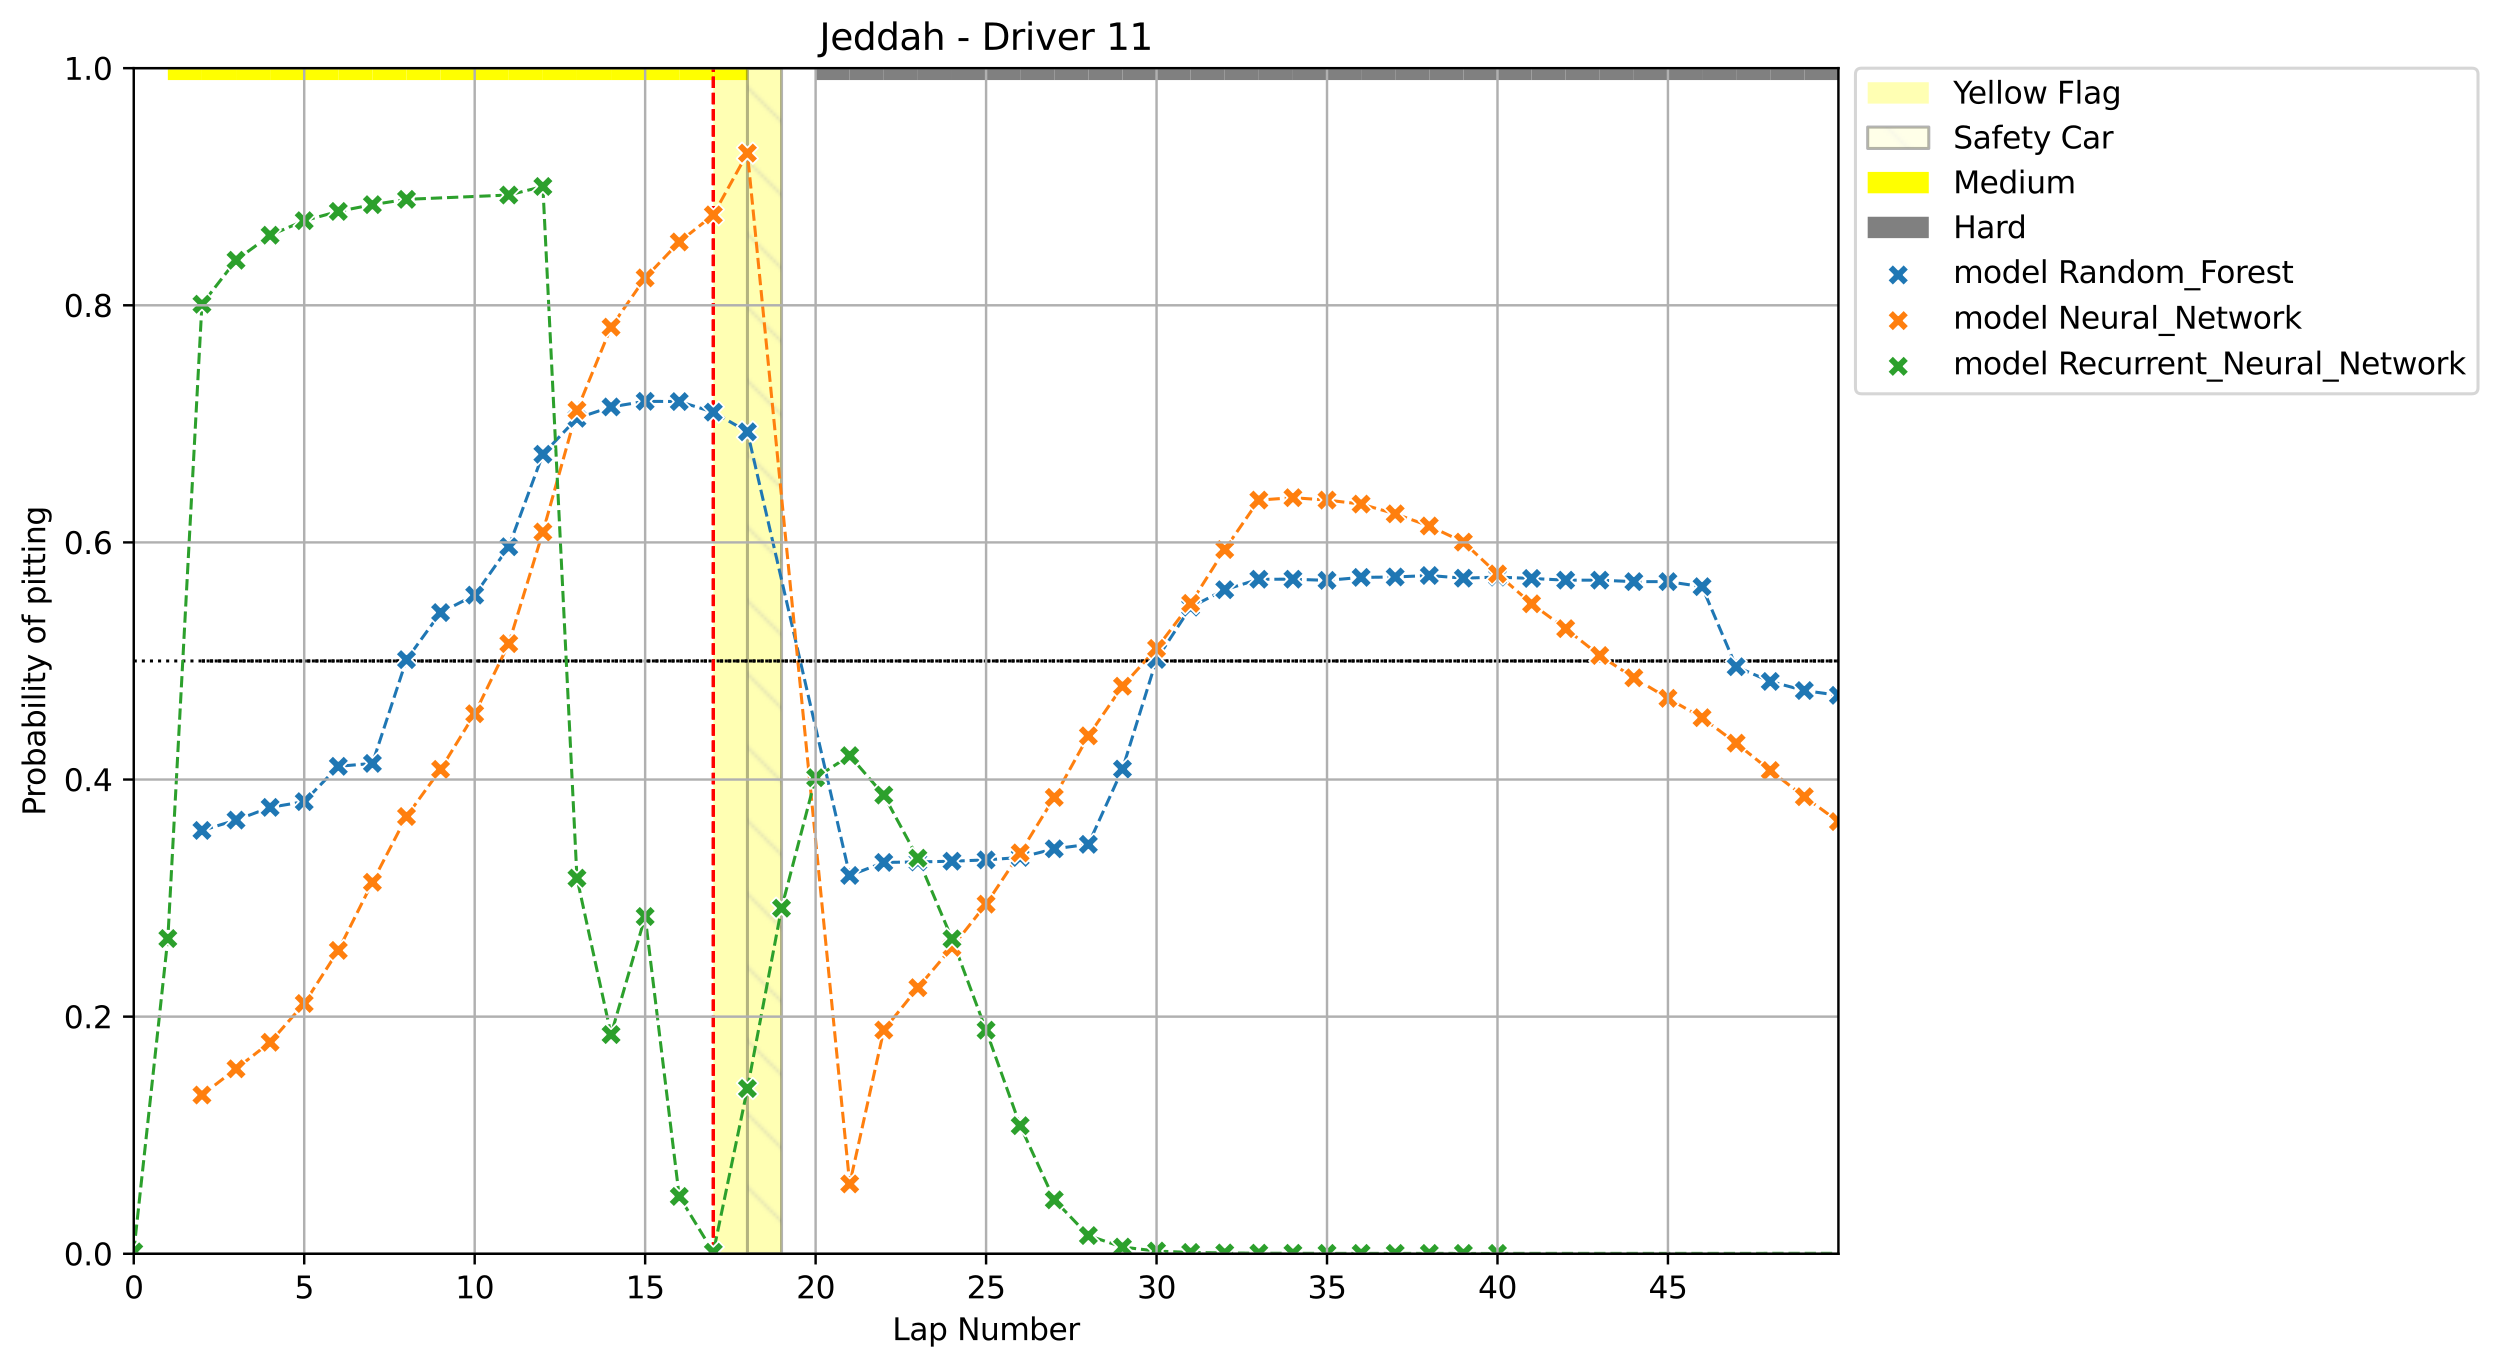 <?xml version="1.0" encoding="utf-8" standalone="no"?>
<!DOCTYPE svg PUBLIC "-//W3C//DTD SVG 1.1//EN"
  "http://www.w3.org/Graphics/SVG/1.1/DTD/svg11.dtd">
<svg xmlns:xlink="http://www.w3.org/1999/xlink" width="818.341pt" height="447.954pt" viewBox="0 0 818.341 447.954" xmlns="http://www.w3.org/2000/svg" version="1.1">
 <defs>
  <style type="text/css">*{stroke-linejoin: round; stroke-linecap: butt}</style>
 </defs>
 <g id="figure_1">
  <g id="patch_1">
   <path d="M 0 447.954 
L 818.341 447.954 
L 818.341 0 
L 0 0 
z
" style="fill: #ffffff"/>
  </g>
  <g id="axes_1">
   <g id="patch_2">
    <path d="M 43.781 410.398 
L 601.781 410.398 
L 601.781 22.318 
L 43.781 22.318 
z
" style="fill: #ffffff"/>
   </g>
   <g id="patch_3">
    <path d="M 54.941 26.199 
L 54.941 22.318 
L 66.101 22.318 
L 66.101 26.199 
z
" clip-path="url(#pe7fb6d3f7b)" style="fill: #ffff00"/>
   </g>
   <g id="patch_4">
    <path d="M 66.101 26.199 
L 66.101 22.318 
L 77.261 22.318 
L 77.261 26.199 
z
" clip-path="url(#pe7fb6d3f7b)" style="fill: #ffff00"/>
   </g>
   <g id="patch_5">
    <path d="M 77.261 26.199 
L 77.261 22.318 
L 88.421 22.318 
L 88.421 26.199 
z
" clip-path="url(#pe7fb6d3f7b)" style="fill: #ffff00"/>
   </g>
   <g id="patch_6">
    <path d="M 88.421 26.199 
L 88.421 22.318 
L 99.581 22.318 
L 99.581 26.199 
z
" clip-path="url(#pe7fb6d3f7b)" style="fill: #ffff00"/>
   </g>
   <g id="patch_7">
    <path d="M 99.581 26.199 
L 99.581 22.318 
L 110.741 22.318 
L 110.741 26.199 
z
" clip-path="url(#pe7fb6d3f7b)" style="fill: #ffff00"/>
   </g>
   <g id="patch_8">
    <path d="M 110.741 26.199 
L 110.741 22.318 
L 121.901 22.318 
L 121.901 26.199 
z
" clip-path="url(#pe7fb6d3f7b)" style="fill: #ffff00"/>
   </g>
   <g id="patch_9">
    <path d="M 121.901 26.199 
L 121.901 22.318 
L 133.061 22.318 
L 133.061 26.199 
z
" clip-path="url(#pe7fb6d3f7b)" style="fill: #ffff00"/>
   </g>
   <g id="patch_10">
    <path d="M 133.061 26.199 
L 133.061 22.318 
L 144.221 22.318 
L 144.221 26.199 
z
" clip-path="url(#pe7fb6d3f7b)" style="fill: #ffff00"/>
   </g>
   <g id="patch_11">
    <path d="M 144.221 26.199 
L 144.221 22.318 
L 155.381 22.318 
L 155.381 26.199 
z
" clip-path="url(#pe7fb6d3f7b)" style="fill: #ffff00"/>
   </g>
   <g id="patch_12">
    <path d="M 155.381 26.199 
L 155.381 22.318 
L 166.541 22.318 
L 166.541 26.199 
z
" clip-path="url(#pe7fb6d3f7b)" style="fill: #ffff00"/>
   </g>
   <g id="patch_13">
    <path d="M 166.541 26.199 
L 166.541 22.318 
L 177.701 22.318 
L 177.701 26.199 
z
" clip-path="url(#pe7fb6d3f7b)" style="fill: #ffff00"/>
   </g>
   <g id="patch_14">
    <path d="M 177.701 26.199 
L 177.701 22.318 
L 188.861 22.318 
L 188.861 26.199 
z
" clip-path="url(#pe7fb6d3f7b)" style="fill: #ffff00"/>
   </g>
   <g id="patch_15">
    <path d="M 188.861 26.199 
L 188.861 22.318 
L 200.021 22.318 
L 200.021 26.199 
z
" clip-path="url(#pe7fb6d3f7b)" style="fill: #ffff00"/>
   </g>
   <g id="patch_16">
    <path d="M 200.021 26.199 
L 200.021 22.318 
L 211.181 22.318 
L 211.181 26.199 
z
" clip-path="url(#pe7fb6d3f7b)" style="fill: #ffff00"/>
   </g>
   <g id="patch_17">
    <path d="M 211.181 26.199 
L 211.181 22.318 
L 222.341 22.318 
L 222.341 26.199 
z
" clip-path="url(#pe7fb6d3f7b)" style="fill: #ffff00"/>
   </g>
   <g id="patch_18">
    <path d="M 222.341 26.199 
L 222.341 22.318 
L 233.501 22.318 
L 233.501 26.199 
z
" clip-path="url(#pe7fb6d3f7b)" style="fill: #ffff00"/>
   </g>
   <g id="patch_19">
    <path d="M 233.501 26.199 
L 233.501 22.318 
L 244.661 22.318 
L 244.661 26.199 
z
" clip-path="url(#pe7fb6d3f7b)" style="fill: #ffff00"/>
   </g>
   <g id="patch_20">
    <path d="M 266.981 26.199 
L 266.981 22.318 
L 278.141 22.318 
L 278.141 26.199 
z
" clip-path="url(#pe7fb6d3f7b)" style="fill: #808080"/>
   </g>
   <g id="patch_21">
    <path d="M 278.141 26.199 
L 278.141 22.318 
L 289.301 22.318 
L 289.301 26.199 
z
" clip-path="url(#pe7fb6d3f7b)" style="fill: #808080"/>
   </g>
   <g id="patch_22">
    <path d="M 289.301 26.199 
L 289.301 22.318 
L 300.461 22.318 
L 300.461 26.199 
z
" clip-path="url(#pe7fb6d3f7b)" style="fill: #808080"/>
   </g>
   <g id="patch_23">
    <path d="M 300.461 26.199 
L 300.461 22.318 
L 311.621 22.318 
L 311.621 26.199 
z
" clip-path="url(#pe7fb6d3f7b)" style="fill: #808080"/>
   </g>
   <g id="patch_24">
    <path d="M 311.621 26.199 
L 311.621 22.318 
L 322.781 22.318 
L 322.781 26.199 
z
" clip-path="url(#pe7fb6d3f7b)" style="fill: #808080"/>
   </g>
   <g id="patch_25">
    <path d="M 322.781 26.199 
L 322.781 22.318 
L 333.941 22.318 
L 333.941 26.199 
z
" clip-path="url(#pe7fb6d3f7b)" style="fill: #808080"/>
   </g>
   <g id="patch_26">
    <path d="M 333.941 26.199 
L 333.941 22.318 
L 345.101 22.318 
L 345.101 26.199 
z
" clip-path="url(#pe7fb6d3f7b)" style="fill: #808080"/>
   </g>
   <g id="patch_27">
    <path d="M 345.101 26.199 
L 345.101 22.318 
L 356.261 22.318 
L 356.261 26.199 
z
" clip-path="url(#pe7fb6d3f7b)" style="fill: #808080"/>
   </g>
   <g id="patch_28">
    <path d="M 356.261 26.199 
L 356.261 22.318 
L 367.421 22.318 
L 367.421 26.199 
z
" clip-path="url(#pe7fb6d3f7b)" style="fill: #808080"/>
   </g>
   <g id="patch_29">
    <path d="M 367.421 26.199 
L 367.421 22.318 
L 378.581 22.318 
L 378.581 26.199 
z
" clip-path="url(#pe7fb6d3f7b)" style="fill: #808080"/>
   </g>
   <g id="patch_30">
    <path d="M 378.581 26.199 
L 378.581 22.318 
L 389.741 22.318 
L 389.741 26.199 
z
" clip-path="url(#pe7fb6d3f7b)" style="fill: #808080"/>
   </g>
   <g id="patch_31">
    <path d="M 389.741 26.199 
L 389.741 22.318 
L 400.901 22.318 
L 400.901 26.199 
z
" clip-path="url(#pe7fb6d3f7b)" style="fill: #808080"/>
   </g>
   <g id="patch_32">
    <path d="M 400.901 26.199 
L 400.901 22.318 
L 412.061 22.318 
L 412.061 26.199 
z
" clip-path="url(#pe7fb6d3f7b)" style="fill: #808080"/>
   </g>
   <g id="patch_33">
    <path d="M 412.061 26.199 
L 412.061 22.318 
L 423.221 22.318 
L 423.221 26.199 
z
" clip-path="url(#pe7fb6d3f7b)" style="fill: #808080"/>
   </g>
   <g id="patch_34">
    <path d="M 423.221 26.199 
L 423.221 22.318 
L 434.381 22.318 
L 434.381 26.199 
z
" clip-path="url(#pe7fb6d3f7b)" style="fill: #808080"/>
   </g>
   <g id="patch_35">
    <path d="M 434.381 26.199 
L 434.381 22.318 
L 445.541 22.318 
L 445.541 26.199 
z
" clip-path="url(#pe7fb6d3f7b)" style="fill: #808080"/>
   </g>
   <g id="patch_36">
    <path d="M 445.541 26.199 
L 445.541 22.318 
L 456.701 22.318 
L 456.701 26.199 
z
" clip-path="url(#pe7fb6d3f7b)" style="fill: #808080"/>
   </g>
   <g id="patch_37">
    <path d="M 456.701 26.199 
L 456.701 22.318 
L 467.861 22.318 
L 467.861 26.199 
z
" clip-path="url(#pe7fb6d3f7b)" style="fill: #808080"/>
   </g>
   <g id="patch_38">
    <path d="M 467.861 26.199 
L 467.861 22.318 
L 479.021 22.318 
L 479.021 26.199 
z
" clip-path="url(#pe7fb6d3f7b)" style="fill: #808080"/>
   </g>
   <g id="patch_39">
    <path d="M 479.021 26.199 
L 479.021 22.318 
L 490.181 22.318 
L 490.181 26.199 
z
" clip-path="url(#pe7fb6d3f7b)" style="fill: #808080"/>
   </g>
   <g id="patch_40">
    <path d="M 490.181 26.199 
L 490.181 22.318 
L 501.341 22.318 
L 501.341 26.199 
z
" clip-path="url(#pe7fb6d3f7b)" style="fill: #808080"/>
   </g>
   <g id="patch_41">
    <path d="M 501.341 26.199 
L 501.341 22.318 
L 512.501 22.318 
L 512.501 26.199 
z
" clip-path="url(#pe7fb6d3f7b)" style="fill: #808080"/>
   </g>
   <g id="patch_42">
    <path d="M 512.501 26.199 
L 512.501 22.318 
L 523.661 22.318 
L 523.661 26.199 
z
" clip-path="url(#pe7fb6d3f7b)" style="fill: #808080"/>
   </g>
   <g id="patch_43">
    <path d="M 523.661 26.199 
L 523.661 22.318 
L 534.821 22.318 
L 534.821 26.199 
z
" clip-path="url(#pe7fb6d3f7b)" style="fill: #808080"/>
   </g>
   <g id="patch_44">
    <path d="M 534.821 26.199 
L 534.821 22.318 
L 545.981 22.318 
L 545.981 26.199 
z
" clip-path="url(#pe7fb6d3f7b)" style="fill: #808080"/>
   </g>
   <g id="patch_45">
    <path d="M 545.981 26.199 
L 545.981 22.318 
L 557.141 22.318 
L 557.141 26.199 
z
" clip-path="url(#pe7fb6d3f7b)" style="fill: #808080"/>
   </g>
   <g id="patch_46">
    <path d="M 557.141 26.199 
L 557.141 22.318 
L 568.301 22.318 
L 568.301 26.199 
z
" clip-path="url(#pe7fb6d3f7b)" style="fill: #808080"/>
   </g>
   <g id="patch_47">
    <path d="M 568.301 26.199 
L 568.301 22.318 
L 579.461 22.318 
L 579.461 26.199 
z
" clip-path="url(#pe7fb6d3f7b)" style="fill: #808080"/>
   </g>
   <g id="patch_48">
    <path d="M 579.461 26.199 
L 579.461 22.318 
L 590.621 22.318 
L 590.621 26.199 
z
" clip-path="url(#pe7fb6d3f7b)" style="fill: #808080"/>
   </g>
   <g id="patch_49">
    <path d="M 590.621 26.199 
L 590.621 22.318 
L 601.781 22.318 
L 601.781 26.199 
z
" clip-path="url(#pe7fb6d3f7b)" style="fill: #808080"/>
   </g>
   <g id="patch_50">
    <path d="M 233.501 410.398 
L 233.501 22.318 
L 244.661 22.318 
L 244.661 410.398 
z
" clip-path="url(#pe7fb6d3f7b)" style="fill: #ffff00; opacity: 0.3"/>
   </g>
   <g id="patch_51">
    <path d="M 244.661 410.398 
L 244.661 22.318 
L 255.821 22.318 
L 255.821 410.398 
z
" clip-path="url(#pe7fb6d3f7b)" style="fill: url(#ha5548b79b0); opacity: 0.3; stroke: #000000; stroke-linejoin: miter"/>
   </g>
   <g id="LineCollection_1">
    <path d="M 66.101 216.358 
L 601.781 216.358 
" clip-path="url(#pe7fb6d3f7b)" style="fill: none; stroke-dasharray: 1,1.65; stroke-dashoffset: 0; stroke: #000000"/>
   </g>
   <g id="LineCollection_2">
    <path d="M 233.501 410.398 
L 233.501 22.318 
" clip-path="url(#pe7fb6d3f7b)" style="fill: none; stroke-dasharray: 3.7,1.6; stroke-dashoffset: 0; stroke: #ff0000"/>
   </g>
   <g id="line2d_1">
    <path d="M 66.101 271.833 
L 77.261 268.448 
L 88.421 264.287 
L 99.581 262.406 
L 110.741 250.842 
L 121.901 249.888 
L 133.061 215.928 
L 144.221 200.52 
L 155.381 194.805 
L 166.541 178.964 
L 177.701 148.694 
L 188.861 136.909 
L 200.021 133.2 
L 211.181 131.363 
L 222.341 131.445 
L 233.501 134.906 
L 244.661 141.349 
L 278.141 286.562 
L 289.301 282.309 
L 300.461 282.142 
L 311.621 281.906 
L 322.781 281.479 
L 333.941 280.672 
L 345.101 277.849 
L 356.261 276.385 
L 367.421 251.745 
L 378.581 215.848 
L 389.741 198.747 
L 400.901 193.046 
L 412.061 189.607 
L 423.221 189.6 
L 434.381 189.971 
L 445.541 189.003 
L 456.701 188.865 
L 467.861 188.383 
L 479.021 189.258 
L 490.181 188.899 
L 501.341 189.348 
L 512.501 189.911 
L 523.661 189.911 
L 534.821 190.388 
L 545.981 190.388 
L 557.141 192.036 
L 568.301 218.246 
L 579.461 223.057 
L 590.621 226.043 
L 601.781 227.605 
" clip-path="url(#pe7fb6d3f7b)" style="fill: none; stroke-dasharray: 3.7,1.6; stroke-dashoffset: 0; stroke: #1f77b4"/>
   </g>
   <g id="LineCollection_3">
    <path d="M 66.101 216.358 
L 601.781 216.358 
" clip-path="url(#pe7fb6d3f7b)" style="fill: none; stroke-dasharray: 1,1.65; stroke-dashoffset: 0; stroke: #000000"/>
   </g>
   <g id="LineCollection_4">
    <path d="M 233.501 410.398 
L 233.501 22.318 
" clip-path="url(#pe7fb6d3f7b)" style="fill: none; stroke-dasharray: 3.7,1.6; stroke-dashoffset: 0; stroke: #ff0000"/>
   </g>
   <g id="line2d_2">
    <path d="M 66.101 358.441 
L 77.261 349.862 
L 88.421 341.175 
L 99.581 328.48 
L 110.741 311.103 
L 121.901 288.798 
L 133.061 267.265 
L 144.221 251.836 
L 155.381 233.643 
L 166.541 210.686 
L 177.701 174.144 
L 188.861 134.288 
L 200.021 107.086 
L 211.181 90.967 
L 222.341 79.202 
L 233.501 70.339 
L 244.661 50.118 
L 278.141 387.547 
L 289.301 337.175 
L 300.461 323.302 
L 311.621 310.091 
L 322.781 295.962 
L 333.941 279.187 
L 345.101 261.018 
L 356.261 240.869 
L 367.421 224.62 
L 378.581 212.244 
L 389.741 197.507 
L 400.901 179.884 
L 412.061 163.697 
L 423.221 162.911 
L 434.381 163.691 
L 445.541 165.003 
L 456.701 168.2 
L 467.861 172.163 
L 479.021 177.454 
L 490.181 187.874 
L 501.341 197.646 
L 512.501 205.785 
L 523.661 214.575 
L 534.821 221.868 
L 545.981 228.586 
L 557.141 234.922 
L 568.301 243.256 
L 579.461 252.223 
L 590.621 260.801 
L 601.781 268.936 
" clip-path="url(#pe7fb6d3f7b)" style="fill: none; stroke-dasharray: 3.7,1.6; stroke-dashoffset: 0; stroke: #ff7f0e"/>
   </g>
   <g id="LineCollection_5">
    <path d="M 43.781 216.358 
L 601.781 216.358 
" clip-path="url(#pe7fb6d3f7b)" style="fill: none; stroke-dasharray: 1,1.65; stroke-dashoffset: 0; stroke: #000000"/>
   </g>
   <g id="LineCollection_6">
    <path d="M 233.501 410.398 
L 233.501 22.318 
" clip-path="url(#pe7fb6d3f7b)" style="fill: none; stroke-dasharray: 3.7,1.6; stroke-dashoffset: 0; stroke: #ff0000"/>
   </g>
   <g id="line2d_3">
    <path d="M 43.781 409.784 
L 54.941 307.216 
L 66.101 99.583 
L 77.261 85.19 
L 88.421 76.991 
L 99.581 72.239 
L 110.741 69.205 
L 121.901 66.996 
L 133.061 65.252 
L 166.541 63.836 
L 177.701 61.041 
L 188.861 287.445 
L 200.021 338.656 
L 211.181 300.01 
L 222.341 391.637 
L 233.501 409.905 
L 244.661 356.326 
L 255.821 297.28 
L 266.981 254.579 
L 278.141 247.352 
L 289.301 260.261 
L 300.461 280.912 
L 311.621 307.327 
L 322.781 337.215 
L 333.941 368.483 
L 345.101 392.762 
L 356.261 404.442 
L 367.421 408.215 
L 378.581 409.514 
L 389.741 409.973 
L 400.901 410.14 
L 412.061 410.214 
L 423.221 410.251 
L 434.381 410.273 
L 445.541 410.283 
L 456.701 410.289 
L 467.861 410.291 
L 479.021 410.293 
L 490.181 410.293 
L 819.341 410.206 
" clip-path="url(#pe7fb6d3f7b)" style="fill: none; stroke-dasharray: 3.7,1.6; stroke-dashoffset: 0; stroke: #2ca02c"/>
   </g>
   <g id="PathCollection_1">
    <defs>
     <path id="m823c3520ec" d="M -1.768 3.536 
L 0 1.768 
L 1.768 3.536 
L 3.536 1.768 
L 1.768 0 
L 3.536 -1.768 
L 1.768 -3.536 
L 0 -1.768 
L -1.768 -3.536 
L -3.536 -1.768 
L -1.768 0 
L -3.536 1.768 
z
" style="stroke: #ffffff; stroke-width: 0.566"/>
    </defs>
    <g clip-path="url(#pe7fb6d3f7b)">
     <use xlink:href="#m823c3520ec" x="66.101" y="271.833" style="fill: #1f77b4; stroke: #ffffff; stroke-width: 0.566"/>
     <use xlink:href="#m823c3520ec" x="77.261" y="268.448" style="fill: #1f77b4; stroke: #ffffff; stroke-width: 0.566"/>
     <use xlink:href="#m823c3520ec" x="88.421" y="264.287" style="fill: #1f77b4; stroke: #ffffff; stroke-width: 0.566"/>
     <use xlink:href="#m823c3520ec" x="99.581" y="262.406" style="fill: #1f77b4; stroke: #ffffff; stroke-width: 0.566"/>
     <use xlink:href="#m823c3520ec" x="110.741" y="250.842" style="fill: #1f77b4; stroke: #ffffff; stroke-width: 0.566"/>
     <use xlink:href="#m823c3520ec" x="121.901" y="249.888" style="fill: #1f77b4; stroke: #ffffff; stroke-width: 0.566"/>
     <use xlink:href="#m823c3520ec" x="133.061" y="215.928" style="fill: #1f77b4; stroke: #ffffff; stroke-width: 0.566"/>
     <use xlink:href="#m823c3520ec" x="144.221" y="200.52" style="fill: #1f77b4; stroke: #ffffff; stroke-width: 0.566"/>
     <use xlink:href="#m823c3520ec" x="155.381" y="194.805" style="fill: #1f77b4; stroke: #ffffff; stroke-width: 0.566"/>
     <use xlink:href="#m823c3520ec" x="166.541" y="178.964" style="fill: #1f77b4; stroke: #ffffff; stroke-width: 0.566"/>
     <use xlink:href="#m823c3520ec" x="177.701" y="148.694" style="fill: #1f77b4; stroke: #ffffff; stroke-width: 0.566"/>
     <use xlink:href="#m823c3520ec" x="188.861" y="136.909" style="fill: #1f77b4; stroke: #ffffff; stroke-width: 0.566"/>
     <use xlink:href="#m823c3520ec" x="200.021" y="133.2" style="fill: #1f77b4; stroke: #ffffff; stroke-width: 0.566"/>
     <use xlink:href="#m823c3520ec" x="211.181" y="131.363" style="fill: #1f77b4; stroke: #ffffff; stroke-width: 0.566"/>
     <use xlink:href="#m823c3520ec" x="222.341" y="131.445" style="fill: #1f77b4; stroke: #ffffff; stroke-width: 0.566"/>
     <use xlink:href="#m823c3520ec" x="233.501" y="134.906" style="fill: #1f77b4; stroke: #ffffff; stroke-width: 0.566"/>
     <use xlink:href="#m823c3520ec" x="244.661" y="141.349" style="fill: #1f77b4; stroke: #ffffff; stroke-width: 0.566"/>
     <use xlink:href="#m823c3520ec" x="278.141" y="286.562" style="fill: #1f77b4; stroke: #ffffff; stroke-width: 0.566"/>
     <use xlink:href="#m823c3520ec" x="289.301" y="282.309" style="fill: #1f77b4; stroke: #ffffff; stroke-width: 0.566"/>
     <use xlink:href="#m823c3520ec" x="300.461" y="282.142" style="fill: #1f77b4; stroke: #ffffff; stroke-width: 0.566"/>
     <use xlink:href="#m823c3520ec" x="311.621" y="281.906" style="fill: #1f77b4; stroke: #ffffff; stroke-width: 0.566"/>
     <use xlink:href="#m823c3520ec" x="322.781" y="281.479" style="fill: #1f77b4; stroke: #ffffff; stroke-width: 0.566"/>
     <use xlink:href="#m823c3520ec" x="333.941" y="280.672" style="fill: #1f77b4; stroke: #ffffff; stroke-width: 0.566"/>
     <use xlink:href="#m823c3520ec" x="345.101" y="277.849" style="fill: #1f77b4; stroke: #ffffff; stroke-width: 0.566"/>
     <use xlink:href="#m823c3520ec" x="356.261" y="276.385" style="fill: #1f77b4; stroke: #ffffff; stroke-width: 0.566"/>
     <use xlink:href="#m823c3520ec" x="367.421" y="251.745" style="fill: #1f77b4; stroke: #ffffff; stroke-width: 0.566"/>
     <use xlink:href="#m823c3520ec" x="378.581" y="215.848" style="fill: #1f77b4; stroke: #ffffff; stroke-width: 0.566"/>
     <use xlink:href="#m823c3520ec" x="389.741" y="198.747" style="fill: #1f77b4; stroke: #ffffff; stroke-width: 0.566"/>
     <use xlink:href="#m823c3520ec" x="400.901" y="193.046" style="fill: #1f77b4; stroke: #ffffff; stroke-width: 0.566"/>
     <use xlink:href="#m823c3520ec" x="412.061" y="189.607" style="fill: #1f77b4; stroke: #ffffff; stroke-width: 0.566"/>
     <use xlink:href="#m823c3520ec" x="423.221" y="189.6" style="fill: #1f77b4; stroke: #ffffff; stroke-width: 0.566"/>
     <use xlink:href="#m823c3520ec" x="434.381" y="189.971" style="fill: #1f77b4; stroke: #ffffff; stroke-width: 0.566"/>
     <use xlink:href="#m823c3520ec" x="445.541" y="189.003" style="fill: #1f77b4; stroke: #ffffff; stroke-width: 0.566"/>
     <use xlink:href="#m823c3520ec" x="456.701" y="188.865" style="fill: #1f77b4; stroke: #ffffff; stroke-width: 0.566"/>
     <use xlink:href="#m823c3520ec" x="467.861" y="188.383" style="fill: #1f77b4; stroke: #ffffff; stroke-width: 0.566"/>
     <use xlink:href="#m823c3520ec" x="479.021" y="189.258" style="fill: #1f77b4; stroke: #ffffff; stroke-width: 0.566"/>
     <use xlink:href="#m823c3520ec" x="490.181" y="188.899" style="fill: #1f77b4; stroke: #ffffff; stroke-width: 0.566"/>
     <use xlink:href="#m823c3520ec" x="501.341" y="189.348" style="fill: #1f77b4; stroke: #ffffff; stroke-width: 0.566"/>
     <use xlink:href="#m823c3520ec" x="512.501" y="189.911" style="fill: #1f77b4; stroke: #ffffff; stroke-width: 0.566"/>
     <use xlink:href="#m823c3520ec" x="523.661" y="189.911" style="fill: #1f77b4; stroke: #ffffff; stroke-width: 0.566"/>
     <use xlink:href="#m823c3520ec" x="534.821" y="190.388" style="fill: #1f77b4; stroke: #ffffff; stroke-width: 0.566"/>
     <use xlink:href="#m823c3520ec" x="545.981" y="190.388" style="fill: #1f77b4; stroke: #ffffff; stroke-width: 0.566"/>
     <use xlink:href="#m823c3520ec" x="557.141" y="192.036" style="fill: #1f77b4; stroke: #ffffff; stroke-width: 0.566"/>
     <use xlink:href="#m823c3520ec" x="568.301" y="218.246" style="fill: #1f77b4; stroke: #ffffff; stroke-width: 0.566"/>
     <use xlink:href="#m823c3520ec" x="579.461" y="223.057" style="fill: #1f77b4; stroke: #ffffff; stroke-width: 0.566"/>
     <use xlink:href="#m823c3520ec" x="590.621" y="226.043" style="fill: #1f77b4; stroke: #ffffff; stroke-width: 0.566"/>
     <use xlink:href="#m823c3520ec" x="601.781" y="227.605" style="fill: #1f77b4; stroke: #ffffff; stroke-width: 0.566"/>
    </g>
   </g>
   <g id="PolyCollection_1"/>
   <g id="PathCollection_2">
    <defs>
     <path id="m4e6de1271a" d="M -1.768 3.536 
L 0 1.768 
L 1.768 3.536 
L 3.536 1.768 
L 1.768 0 
L 3.536 -1.768 
L 1.768 -3.536 
L 0 -1.768 
L -1.768 -3.536 
L -3.536 -1.768 
L -1.768 0 
L -3.536 1.768 
z
" style="stroke: #ffffff; stroke-width: 0.566"/>
    </defs>
    <g clip-path="url(#pe7fb6d3f7b)">
     <use xlink:href="#m4e6de1271a" x="66.101" y="358.441" style="fill: #ff7f0e; stroke: #ffffff; stroke-width: 0.566"/>
     <use xlink:href="#m4e6de1271a" x="77.261" y="349.862" style="fill: #ff7f0e; stroke: #ffffff; stroke-width: 0.566"/>
     <use xlink:href="#m4e6de1271a" x="88.421" y="341.175" style="fill: #ff7f0e; stroke: #ffffff; stroke-width: 0.566"/>
     <use xlink:href="#m4e6de1271a" x="99.581" y="328.48" style="fill: #ff7f0e; stroke: #ffffff; stroke-width: 0.566"/>
     <use xlink:href="#m4e6de1271a" x="110.741" y="311.103" style="fill: #ff7f0e; stroke: #ffffff; stroke-width: 0.566"/>
     <use xlink:href="#m4e6de1271a" x="121.901" y="288.798" style="fill: #ff7f0e; stroke: #ffffff; stroke-width: 0.566"/>
     <use xlink:href="#m4e6de1271a" x="133.061" y="267.265" style="fill: #ff7f0e; stroke: #ffffff; stroke-width: 0.566"/>
     <use xlink:href="#m4e6de1271a" x="144.221" y="251.836" style="fill: #ff7f0e; stroke: #ffffff; stroke-width: 0.566"/>
     <use xlink:href="#m4e6de1271a" x="155.381" y="233.643" style="fill: #ff7f0e; stroke: #ffffff; stroke-width: 0.566"/>
     <use xlink:href="#m4e6de1271a" x="166.541" y="210.686" style="fill: #ff7f0e; stroke: #ffffff; stroke-width: 0.566"/>
     <use xlink:href="#m4e6de1271a" x="177.701" y="174.144" style="fill: #ff7f0e; stroke: #ffffff; stroke-width: 0.566"/>
     <use xlink:href="#m4e6de1271a" x="188.861" y="134.288" style="fill: #ff7f0e; stroke: #ffffff; stroke-width: 0.566"/>
     <use xlink:href="#m4e6de1271a" x="200.021" y="107.086" style="fill: #ff7f0e; stroke: #ffffff; stroke-width: 0.566"/>
     <use xlink:href="#m4e6de1271a" x="211.181" y="90.967" style="fill: #ff7f0e; stroke: #ffffff; stroke-width: 0.566"/>
     <use xlink:href="#m4e6de1271a" x="222.341" y="79.202" style="fill: #ff7f0e; stroke: #ffffff; stroke-width: 0.566"/>
     <use xlink:href="#m4e6de1271a" x="233.501" y="70.339" style="fill: #ff7f0e; stroke: #ffffff; stroke-width: 0.566"/>
     <use xlink:href="#m4e6de1271a" x="244.661" y="50.118" style="fill: #ff7f0e; stroke: #ffffff; stroke-width: 0.566"/>
     <use xlink:href="#m4e6de1271a" x="278.141" y="387.547" style="fill: #ff7f0e; stroke: #ffffff; stroke-width: 0.566"/>
     <use xlink:href="#m4e6de1271a" x="289.301" y="337.175" style="fill: #ff7f0e; stroke: #ffffff; stroke-width: 0.566"/>
     <use xlink:href="#m4e6de1271a" x="300.461" y="323.302" style="fill: #ff7f0e; stroke: #ffffff; stroke-width: 0.566"/>
     <use xlink:href="#m4e6de1271a" x="311.621" y="310.091" style="fill: #ff7f0e; stroke: #ffffff; stroke-width: 0.566"/>
     <use xlink:href="#m4e6de1271a" x="322.781" y="295.962" style="fill: #ff7f0e; stroke: #ffffff; stroke-width: 0.566"/>
     <use xlink:href="#m4e6de1271a" x="333.941" y="279.187" style="fill: #ff7f0e; stroke: #ffffff; stroke-width: 0.566"/>
     <use xlink:href="#m4e6de1271a" x="345.101" y="261.018" style="fill: #ff7f0e; stroke: #ffffff; stroke-width: 0.566"/>
     <use xlink:href="#m4e6de1271a" x="356.261" y="240.869" style="fill: #ff7f0e; stroke: #ffffff; stroke-width: 0.566"/>
     <use xlink:href="#m4e6de1271a" x="367.421" y="224.62" style="fill: #ff7f0e; stroke: #ffffff; stroke-width: 0.566"/>
     <use xlink:href="#m4e6de1271a" x="378.581" y="212.244" style="fill: #ff7f0e; stroke: #ffffff; stroke-width: 0.566"/>
     <use xlink:href="#m4e6de1271a" x="389.741" y="197.507" style="fill: #ff7f0e; stroke: #ffffff; stroke-width: 0.566"/>
     <use xlink:href="#m4e6de1271a" x="400.901" y="179.884" style="fill: #ff7f0e; stroke: #ffffff; stroke-width: 0.566"/>
     <use xlink:href="#m4e6de1271a" x="412.061" y="163.697" style="fill: #ff7f0e; stroke: #ffffff; stroke-width: 0.566"/>
     <use xlink:href="#m4e6de1271a" x="423.221" y="162.911" style="fill: #ff7f0e; stroke: #ffffff; stroke-width: 0.566"/>
     <use xlink:href="#m4e6de1271a" x="434.381" y="163.691" style="fill: #ff7f0e; stroke: #ffffff; stroke-width: 0.566"/>
     <use xlink:href="#m4e6de1271a" x="445.541" y="165.003" style="fill: #ff7f0e; stroke: #ffffff; stroke-width: 0.566"/>
     <use xlink:href="#m4e6de1271a" x="456.701" y="168.2" style="fill: #ff7f0e; stroke: #ffffff; stroke-width: 0.566"/>
     <use xlink:href="#m4e6de1271a" x="467.861" y="172.163" style="fill: #ff7f0e; stroke: #ffffff; stroke-width: 0.566"/>
     <use xlink:href="#m4e6de1271a" x="479.021" y="177.454" style="fill: #ff7f0e; stroke: #ffffff; stroke-width: 0.566"/>
     <use xlink:href="#m4e6de1271a" x="490.181" y="187.874" style="fill: #ff7f0e; stroke: #ffffff; stroke-width: 0.566"/>
     <use xlink:href="#m4e6de1271a" x="501.341" y="197.646" style="fill: #ff7f0e; stroke: #ffffff; stroke-width: 0.566"/>
     <use xlink:href="#m4e6de1271a" x="512.501" y="205.785" style="fill: #ff7f0e; stroke: #ffffff; stroke-width: 0.566"/>
     <use xlink:href="#m4e6de1271a" x="523.661" y="214.575" style="fill: #ff7f0e; stroke: #ffffff; stroke-width: 0.566"/>
     <use xlink:href="#m4e6de1271a" x="534.821" y="221.868" style="fill: #ff7f0e; stroke: #ffffff; stroke-width: 0.566"/>
     <use xlink:href="#m4e6de1271a" x="545.981" y="228.586" style="fill: #ff7f0e; stroke: #ffffff; stroke-width: 0.566"/>
     <use xlink:href="#m4e6de1271a" x="557.141" y="234.922" style="fill: #ff7f0e; stroke: #ffffff; stroke-width: 0.566"/>
     <use xlink:href="#m4e6de1271a" x="568.301" y="243.256" style="fill: #ff7f0e; stroke: #ffffff; stroke-width: 0.566"/>
     <use xlink:href="#m4e6de1271a" x="579.461" y="252.223" style="fill: #ff7f0e; stroke: #ffffff; stroke-width: 0.566"/>
     <use xlink:href="#m4e6de1271a" x="590.621" y="260.801" style="fill: #ff7f0e; stroke: #ffffff; stroke-width: 0.566"/>
     <use xlink:href="#m4e6de1271a" x="601.781" y="268.936" style="fill: #ff7f0e; stroke: #ffffff; stroke-width: 0.566"/>
    </g>
   </g>
   <g id="PolyCollection_2"/>
   <g id="PathCollection_3">
    <defs>
     <path id="m51aa81c1ec" d="M -1.768 3.536 
L 0 1.768 
L 1.768 3.536 
L 3.536 1.768 
L 1.768 0 
L 3.536 -1.768 
L 1.768 -3.536 
L 0 -1.768 
L -1.768 -3.536 
L -3.536 -1.768 
L -1.768 0 
L -3.536 1.768 
z
" style="stroke: #ffffff; stroke-width: 0.566"/>
    </defs>
    <g clip-path="url(#pe7fb6d3f7b)">
     <use xlink:href="#m51aa81c1ec" x="2889.581" y="409.66" style="fill: #2ca02c; stroke: #ffffff; stroke-width: 0.566"/>
     <use xlink:href="#m51aa81c1ec" x="43.781" y="409.784" style="fill: #2ca02c; stroke: #ffffff; stroke-width: 0.566"/>
     <use xlink:href="#m51aa81c1ec" x="54.941" y="307.216" style="fill: #2ca02c; stroke: #ffffff; stroke-width: 0.566"/>
     <use xlink:href="#m51aa81c1ec" x="66.101" y="99.583" style="fill: #2ca02c; stroke: #ffffff; stroke-width: 0.566"/>
     <use xlink:href="#m51aa81c1ec" x="77.261" y="85.19" style="fill: #2ca02c; stroke: #ffffff; stroke-width: 0.566"/>
     <use xlink:href="#m51aa81c1ec" x="88.421" y="76.991" style="fill: #2ca02c; stroke: #ffffff; stroke-width: 0.566"/>
     <use xlink:href="#m51aa81c1ec" x="99.581" y="72.239" style="fill: #2ca02c; stroke: #ffffff; stroke-width: 0.566"/>
     <use xlink:href="#m51aa81c1ec" x="110.741" y="69.205" style="fill: #2ca02c; stroke: #ffffff; stroke-width: 0.566"/>
     <use xlink:href="#m51aa81c1ec" x="121.901" y="66.996" style="fill: #2ca02c; stroke: #ffffff; stroke-width: 0.566"/>
     <use xlink:href="#m51aa81c1ec" x="133.061" y="65.252" style="fill: #2ca02c; stroke: #ffffff; stroke-width: 0.566"/>
     <use xlink:href="#m51aa81c1ec" x="166.541" y="63.836" style="fill: #2ca02c; stroke: #ffffff; stroke-width: 0.566"/>
     <use xlink:href="#m51aa81c1ec" x="177.701" y="61.041" style="fill: #2ca02c; stroke: #ffffff; stroke-width: 0.566"/>
     <use xlink:href="#m51aa81c1ec" x="188.861" y="287.445" style="fill: #2ca02c; stroke: #ffffff; stroke-width: 0.566"/>
     <use xlink:href="#m51aa81c1ec" x="200.021" y="338.656" style="fill: #2ca02c; stroke: #ffffff; stroke-width: 0.566"/>
     <use xlink:href="#m51aa81c1ec" x="211.181" y="300.01" style="fill: #2ca02c; stroke: #ffffff; stroke-width: 0.566"/>
     <use xlink:href="#m51aa81c1ec" x="222.341" y="391.637" style="fill: #2ca02c; stroke: #ffffff; stroke-width: 0.566"/>
     <use xlink:href="#m51aa81c1ec" x="233.501" y="409.905" style="fill: #2ca02c; stroke: #ffffff; stroke-width: 0.566"/>
     <use xlink:href="#m51aa81c1ec" x="244.661" y="356.326" style="fill: #2ca02c; stroke: #ffffff; stroke-width: 0.566"/>
     <use xlink:href="#m51aa81c1ec" x="255.821" y="297.28" style="fill: #2ca02c; stroke: #ffffff; stroke-width: 0.566"/>
     <use xlink:href="#m51aa81c1ec" x="266.981" y="254.579" style="fill: #2ca02c; stroke: #ffffff; stroke-width: 0.566"/>
     <use xlink:href="#m51aa81c1ec" x="278.141" y="247.352" style="fill: #2ca02c; stroke: #ffffff; stroke-width: 0.566"/>
     <use xlink:href="#m51aa81c1ec" x="289.301" y="260.261" style="fill: #2ca02c; stroke: #ffffff; stroke-width: 0.566"/>
     <use xlink:href="#m51aa81c1ec" x="300.461" y="280.912" style="fill: #2ca02c; stroke: #ffffff; stroke-width: 0.566"/>
     <use xlink:href="#m51aa81c1ec" x="311.621" y="307.327" style="fill: #2ca02c; stroke: #ffffff; stroke-width: 0.566"/>
     <use xlink:href="#m51aa81c1ec" x="322.781" y="337.215" style="fill: #2ca02c; stroke: #ffffff; stroke-width: 0.566"/>
     <use xlink:href="#m51aa81c1ec" x="333.941" y="368.483" style="fill: #2ca02c; stroke: #ffffff; stroke-width: 0.566"/>
     <use xlink:href="#m51aa81c1ec" x="345.101" y="392.762" style="fill: #2ca02c; stroke: #ffffff; stroke-width: 0.566"/>
     <use xlink:href="#m51aa81c1ec" x="356.261" y="404.442" style="fill: #2ca02c; stroke: #ffffff; stroke-width: 0.566"/>
     <use xlink:href="#m51aa81c1ec" x="367.421" y="408.215" style="fill: #2ca02c; stroke: #ffffff; stroke-width: 0.566"/>
     <use xlink:href="#m51aa81c1ec" x="378.581" y="409.514" style="fill: #2ca02c; stroke: #ffffff; stroke-width: 0.566"/>
     <use xlink:href="#m51aa81c1ec" x="389.741" y="409.973" style="fill: #2ca02c; stroke: #ffffff; stroke-width: 0.566"/>
     <use xlink:href="#m51aa81c1ec" x="400.901" y="410.14" style="fill: #2ca02c; stroke: #ffffff; stroke-width: 0.566"/>
     <use xlink:href="#m51aa81c1ec" x="412.061" y="410.214" style="fill: #2ca02c; stroke: #ffffff; stroke-width: 0.566"/>
     <use xlink:href="#m51aa81c1ec" x="423.221" y="410.251" style="fill: #2ca02c; stroke: #ffffff; stroke-width: 0.566"/>
     <use xlink:href="#m51aa81c1ec" x="434.381" y="410.273" style="fill: #2ca02c; stroke: #ffffff; stroke-width: 0.566"/>
     <use xlink:href="#m51aa81c1ec" x="445.541" y="410.283" style="fill: #2ca02c; stroke: #ffffff; stroke-width: 0.566"/>
     <use xlink:href="#m51aa81c1ec" x="456.701" y="410.289" style="fill: #2ca02c; stroke: #ffffff; stroke-width: 0.566"/>
     <use xlink:href="#m51aa81c1ec" x="467.861" y="410.291" style="fill: #2ca02c; stroke: #ffffff; stroke-width: 0.566"/>
     <use xlink:href="#m51aa81c1ec" x="479.021" y="410.293" style="fill: #2ca02c; stroke: #ffffff; stroke-width: 0.566"/>
     <use xlink:href="#m51aa81c1ec" x="490.181" y="410.293" style="fill: #2ca02c; stroke: #ffffff; stroke-width: 0.566"/>
    </g>
   </g>
   <g id="PolyCollection_3"/>
   <g id="matplotlib.axis_1">
    <g id="xtick_1">
     <g id="line2d_4">
      <path d="M 43.781 410.398 
L 43.781 22.318 
" clip-path="url(#pe7fb6d3f7b)" style="fill: none; stroke: #b0b0b0; stroke-width: 0.8; stroke-linecap: square"/>
     </g>
     <g id="line2d_5">
      <defs>
       <path id="m063b1aad7c" d="M 0 0 
L 0 3.5 
" style="stroke: #000000; stroke-width: 0.8"/>
      </defs>
      <g>
       <use xlink:href="#m063b1aad7c" x="43.781" y="410.398" style="stroke: #000000; stroke-width: 0.8"/>
      </g>
     </g>
     <g id="text_1">
      <!-- 0 -->
      <g transform="translate(40.6 424.997) scale(0.1 -0.1)">
       <defs>
        <path id="DejaVuSans-30" d="M 2034 4250 
Q 1547 4250 1301 3770 
Q 1056 3291 1056 2328 
Q 1056 1369 1301 889 
Q 1547 409 2034 409 
Q 2525 409 2770 889 
Q 3016 1369 3016 2328 
Q 3016 3291 2770 3770 
Q 2525 4250 2034 4250 
z
M 2034 4750 
Q 2819 4750 3233 4129 
Q 3647 3509 3647 2328 
Q 3647 1150 3233 529 
Q 2819 -91 2034 -91 
Q 1250 -91 836 529 
Q 422 1150 422 2328 
Q 422 3509 836 4129 
Q 1250 4750 2034 4750 
z
" transform="scale(0.016)"/>
       </defs>
       <use xlink:href="#DejaVuSans-30"/>
      </g>
     </g>
    </g>
    <g id="xtick_2">
     <g id="line2d_6">
      <path d="M 99.581 410.398 
L 99.581 22.318 
" clip-path="url(#pe7fb6d3f7b)" style="fill: none; stroke: #b0b0b0; stroke-width: 0.8; stroke-linecap: square"/>
     </g>
     <g id="line2d_7">
      <g>
       <use xlink:href="#m063b1aad7c" x="99.581" y="410.398" style="stroke: #000000; stroke-width: 0.8"/>
      </g>
     </g>
     <g id="text_2">
      <!-- 5 -->
      <g transform="translate(96.4 424.997) scale(0.1 -0.1)">
       <defs>
        <path id="DejaVuSans-35" d="M 691 4666 
L 3169 4666 
L 3169 4134 
L 1269 4134 
L 1269 2991 
Q 1406 3038 1543 3061 
Q 1681 3084 1819 3084 
Q 2600 3084 3056 2656 
Q 3513 2228 3513 1497 
Q 3513 744 3044 326 
Q 2575 -91 1722 -91 
Q 1428 -91 1123 -41 
Q 819 9 494 109 
L 494 744 
Q 775 591 1075 516 
Q 1375 441 1709 441 
Q 2250 441 2565 725 
Q 2881 1009 2881 1497 
Q 2881 1984 2565 2268 
Q 2250 2553 1709 2553 
Q 1456 2553 1204 2497 
Q 953 2441 691 2322 
L 691 4666 
z
" transform="scale(0.016)"/>
       </defs>
       <use xlink:href="#DejaVuSans-35"/>
      </g>
     </g>
    </g>
    <g id="xtick_3">
     <g id="line2d_8">
      <path d="M 155.381 410.398 
L 155.381 22.318 
" clip-path="url(#pe7fb6d3f7b)" style="fill: none; stroke: #b0b0b0; stroke-width: 0.8; stroke-linecap: square"/>
     </g>
     <g id="line2d_9">
      <g>
       <use xlink:href="#m063b1aad7c" x="155.381" y="410.398" style="stroke: #000000; stroke-width: 0.8"/>
      </g>
     </g>
     <g id="text_3">
      <!-- 10 -->
      <g transform="translate(149.019 424.997) scale(0.1 -0.1)">
       <defs>
        <path id="DejaVuSans-31" d="M 794 531 
L 1825 531 
L 1825 4091 
L 703 3866 
L 703 4441 
L 1819 4666 
L 2450 4666 
L 2450 531 
L 3481 531 
L 3481 0 
L 794 0 
L 794 531 
z
" transform="scale(0.016)"/>
       </defs>
       <use xlink:href="#DejaVuSans-31"/>
       <use xlink:href="#DejaVuSans-30" x="63.623"/>
      </g>
     </g>
    </g>
    <g id="xtick_4">
     <g id="line2d_10">
      <path d="M 211.181 410.398 
L 211.181 22.318 
" clip-path="url(#pe7fb6d3f7b)" style="fill: none; stroke: #b0b0b0; stroke-width: 0.8; stroke-linecap: square"/>
     </g>
     <g id="line2d_11">
      <g>
       <use xlink:href="#m063b1aad7c" x="211.181" y="410.398" style="stroke: #000000; stroke-width: 0.8"/>
      </g>
     </g>
     <g id="text_4">
      <!-- 15 -->
      <g transform="translate(204.819 424.997) scale(0.1 -0.1)">
       <use xlink:href="#DejaVuSans-31"/>
       <use xlink:href="#DejaVuSans-35" x="63.623"/>
      </g>
     </g>
    </g>
    <g id="xtick_5">
     <g id="line2d_12">
      <path d="M 266.981 410.398 
L 266.981 22.318 
" clip-path="url(#pe7fb6d3f7b)" style="fill: none; stroke: #b0b0b0; stroke-width: 0.8; stroke-linecap: square"/>
     </g>
     <g id="line2d_13">
      <g>
       <use xlink:href="#m063b1aad7c" x="266.981" y="410.398" style="stroke: #000000; stroke-width: 0.8"/>
      </g>
     </g>
     <g id="text_5">
      <!-- 20 -->
      <g transform="translate(260.619 424.997) scale(0.1 -0.1)">
       <defs>
        <path id="DejaVuSans-32" d="M 1228 531 
L 3431 531 
L 3431 0 
L 469 0 
L 469 531 
Q 828 903 1448 1529 
Q 2069 2156 2228 2338 
Q 2531 2678 2651 2914 
Q 2772 3150 2772 3378 
Q 2772 3750 2511 3984 
Q 2250 4219 1831 4219 
Q 1534 4219 1204 4116 
Q 875 4013 500 3803 
L 500 4441 
Q 881 4594 1212 4672 
Q 1544 4750 1819 4750 
Q 2544 4750 2975 4387 
Q 3406 4025 3406 3419 
Q 3406 3131 3298 2873 
Q 3191 2616 2906 2266 
Q 2828 2175 2409 1742 
Q 1991 1309 1228 531 
z
" transform="scale(0.016)"/>
       </defs>
       <use xlink:href="#DejaVuSans-32"/>
       <use xlink:href="#DejaVuSans-30" x="63.623"/>
      </g>
     </g>
    </g>
    <g id="xtick_6">
     <g id="line2d_14">
      <path d="M 322.781 410.398 
L 322.781 22.318 
" clip-path="url(#pe7fb6d3f7b)" style="fill: none; stroke: #b0b0b0; stroke-width: 0.8; stroke-linecap: square"/>
     </g>
     <g id="line2d_15">
      <g>
       <use xlink:href="#m063b1aad7c" x="322.781" y="410.398" style="stroke: #000000; stroke-width: 0.8"/>
      </g>
     </g>
     <g id="text_6">
      <!-- 25 -->
      <g transform="translate(316.419 424.997) scale(0.1 -0.1)">
       <use xlink:href="#DejaVuSans-32"/>
       <use xlink:href="#DejaVuSans-35" x="63.623"/>
      </g>
     </g>
    </g>
    <g id="xtick_7">
     <g id="line2d_16">
      <path d="M 378.581 410.398 
L 378.581 22.318 
" clip-path="url(#pe7fb6d3f7b)" style="fill: none; stroke: #b0b0b0; stroke-width: 0.8; stroke-linecap: square"/>
     </g>
     <g id="line2d_17">
      <g>
       <use xlink:href="#m063b1aad7c" x="378.581" y="410.398" style="stroke: #000000; stroke-width: 0.8"/>
      </g>
     </g>
     <g id="text_7">
      <!-- 30 -->
      <g transform="translate(372.219 424.997) scale(0.1 -0.1)">
       <defs>
        <path id="DejaVuSans-33" d="M 2597 2516 
Q 3050 2419 3304 2112 
Q 3559 1806 3559 1356 
Q 3559 666 3084 287 
Q 2609 -91 1734 -91 
Q 1441 -91 1130 -33 
Q 819 25 488 141 
L 488 750 
Q 750 597 1062 519 
Q 1375 441 1716 441 
Q 2309 441 2620 675 
Q 2931 909 2931 1356 
Q 2931 1769 2642 2001 
Q 2353 2234 1838 2234 
L 1294 2234 
L 1294 2753 
L 1863 2753 
Q 2328 2753 2575 2939 
Q 2822 3125 2822 3475 
Q 2822 3834 2567 4026 
Q 2313 4219 1838 4219 
Q 1578 4219 1281 4162 
Q 984 4106 628 3988 
L 628 4550 
Q 988 4650 1302 4700 
Q 1616 4750 1894 4750 
Q 2613 4750 3031 4423 
Q 3450 4097 3450 3541 
Q 3450 3153 3228 2886 
Q 3006 2619 2597 2516 
z
" transform="scale(0.016)"/>
       </defs>
       <use xlink:href="#DejaVuSans-33"/>
       <use xlink:href="#DejaVuSans-30" x="63.623"/>
      </g>
     </g>
    </g>
    <g id="xtick_8">
     <g id="line2d_18">
      <path d="M 434.381 410.398 
L 434.381 22.318 
" clip-path="url(#pe7fb6d3f7b)" style="fill: none; stroke: #b0b0b0; stroke-width: 0.8; stroke-linecap: square"/>
     </g>
     <g id="line2d_19">
      <g>
       <use xlink:href="#m063b1aad7c" x="434.381" y="410.398" style="stroke: #000000; stroke-width: 0.8"/>
      </g>
     </g>
     <g id="text_8">
      <!-- 35 -->
      <g transform="translate(428.019 424.997) scale(0.1 -0.1)">
       <use xlink:href="#DejaVuSans-33"/>
       <use xlink:href="#DejaVuSans-35" x="63.623"/>
      </g>
     </g>
    </g>
    <g id="xtick_9">
     <g id="line2d_20">
      <path d="M 490.181 410.398 
L 490.181 22.318 
" clip-path="url(#pe7fb6d3f7b)" style="fill: none; stroke: #b0b0b0; stroke-width: 0.8; stroke-linecap: square"/>
     </g>
     <g id="line2d_21">
      <g>
       <use xlink:href="#m063b1aad7c" x="490.181" y="410.398" style="stroke: #000000; stroke-width: 0.8"/>
      </g>
     </g>
     <g id="text_9">
      <!-- 40 -->
      <g transform="translate(483.819 424.997) scale(0.1 -0.1)">
       <defs>
        <path id="DejaVuSans-34" d="M 2419 4116 
L 825 1625 
L 2419 1625 
L 2419 4116 
z
M 2253 4666 
L 3047 4666 
L 3047 1625 
L 3713 1625 
L 3713 1100 
L 3047 1100 
L 3047 0 
L 2419 0 
L 2419 1100 
L 313 1100 
L 313 1709 
L 2253 4666 
z
" transform="scale(0.016)"/>
       </defs>
       <use xlink:href="#DejaVuSans-34"/>
       <use xlink:href="#DejaVuSans-30" x="63.623"/>
      </g>
     </g>
    </g>
    <g id="xtick_10">
     <g id="line2d_22">
      <path d="M 545.981 410.398 
L 545.981 22.318 
" clip-path="url(#pe7fb6d3f7b)" style="fill: none; stroke: #b0b0b0; stroke-width: 0.8; stroke-linecap: square"/>
     </g>
     <g id="line2d_23">
      <g>
       <use xlink:href="#m063b1aad7c" x="545.981" y="410.398" style="stroke: #000000; stroke-width: 0.8"/>
      </g>
     </g>
     <g id="text_10">
      <!-- 45 -->
      <g transform="translate(539.619 424.997) scale(0.1 -0.1)">
       <use xlink:href="#DejaVuSans-34"/>
       <use xlink:href="#DejaVuSans-35" x="63.623"/>
      </g>
     </g>
    </g>
    <g id="text_11">
     <!-- Lap Number -->
     <g transform="translate(292.082 438.675) scale(0.1 -0.1)">
      <defs>
       <path id="DejaVuSans-4c" d="M 628 4666 
L 1259 4666 
L 1259 531 
L 3531 531 
L 3531 0 
L 628 0 
L 628 4666 
z
" transform="scale(0.016)"/>
       <path id="DejaVuSans-61" d="M 2194 1759 
Q 1497 1759 1228 1600 
Q 959 1441 959 1056 
Q 959 750 1161 570 
Q 1363 391 1709 391 
Q 2188 391 2477 730 
Q 2766 1069 2766 1631 
L 2766 1759 
L 2194 1759 
z
M 3341 1997 
L 3341 0 
L 2766 0 
L 2766 531 
Q 2569 213 2275 61 
Q 1981 -91 1556 -91 
Q 1019 -91 701 211 
Q 384 513 384 1019 
Q 384 1609 779 1909 
Q 1175 2209 1959 2209 
L 2766 2209 
L 2766 2266 
Q 2766 2663 2505 2880 
Q 2244 3097 1772 3097 
Q 1472 3097 1187 3025 
Q 903 2953 641 2809 
L 641 3341 
Q 956 3463 1253 3523 
Q 1550 3584 1831 3584 
Q 2591 3584 2966 3190 
Q 3341 2797 3341 1997 
z
" transform="scale(0.016)"/>
       <path id="DejaVuSans-70" d="M 1159 525 
L 1159 -1331 
L 581 -1331 
L 581 3500 
L 1159 3500 
L 1159 2969 
Q 1341 3281 1617 3432 
Q 1894 3584 2278 3584 
Q 2916 3584 3314 3078 
Q 3713 2572 3713 1747 
Q 3713 922 3314 415 
Q 2916 -91 2278 -91 
Q 1894 -91 1617 61 
Q 1341 213 1159 525 
z
M 3116 1747 
Q 3116 2381 2855 2742 
Q 2594 3103 2138 3103 
Q 1681 3103 1420 2742 
Q 1159 2381 1159 1747 
Q 1159 1113 1420 752 
Q 1681 391 2138 391 
Q 2594 391 2855 752 
Q 3116 1113 3116 1747 
z
" transform="scale(0.016)"/>
       <path id="DejaVuSans-20" transform="scale(0.016)"/>
       <path id="DejaVuSans-4e" d="M 628 4666 
L 1478 4666 
L 3547 763 
L 3547 4666 
L 4159 4666 
L 4159 0 
L 3309 0 
L 1241 3903 
L 1241 0 
L 628 0 
L 628 4666 
z
" transform="scale(0.016)"/>
       <path id="DejaVuSans-75" d="M 544 1381 
L 544 3500 
L 1119 3500 
L 1119 1403 
Q 1119 906 1312 657 
Q 1506 409 1894 409 
Q 2359 409 2629 706 
Q 2900 1003 2900 1516 
L 2900 3500 
L 3475 3500 
L 3475 0 
L 2900 0 
L 2900 538 
Q 2691 219 2414 64 
Q 2138 -91 1772 -91 
Q 1169 -91 856 284 
Q 544 659 544 1381 
z
M 1991 3584 
L 1991 3584 
z
" transform="scale(0.016)"/>
       <path id="DejaVuSans-6d" d="M 3328 2828 
Q 3544 3216 3844 3400 
Q 4144 3584 4550 3584 
Q 5097 3584 5394 3201 
Q 5691 2819 5691 2113 
L 5691 0 
L 5113 0 
L 5113 2094 
Q 5113 2597 4934 2840 
Q 4756 3084 4391 3084 
Q 3944 3084 3684 2787 
Q 3425 2491 3425 1978 
L 3425 0 
L 2847 0 
L 2847 2094 
Q 2847 2600 2669 2842 
Q 2491 3084 2119 3084 
Q 1678 3084 1418 2786 
Q 1159 2488 1159 1978 
L 1159 0 
L 581 0 
L 581 3500 
L 1159 3500 
L 1159 2956 
Q 1356 3278 1631 3431 
Q 1906 3584 2284 3584 
Q 2666 3584 2933 3390 
Q 3200 3197 3328 2828 
z
" transform="scale(0.016)"/>
       <path id="DejaVuSans-62" d="M 3116 1747 
Q 3116 2381 2855 2742 
Q 2594 3103 2138 3103 
Q 1681 3103 1420 2742 
Q 1159 2381 1159 1747 
Q 1159 1113 1420 752 
Q 1681 391 2138 391 
Q 2594 391 2855 752 
Q 3116 1113 3116 1747 
z
M 1159 2969 
Q 1341 3281 1617 3432 
Q 1894 3584 2278 3584 
Q 2916 3584 3314 3078 
Q 3713 2572 3713 1747 
Q 3713 922 3314 415 
Q 2916 -91 2278 -91 
Q 1894 -91 1617 61 
Q 1341 213 1159 525 
L 1159 0 
L 581 0 
L 581 4863 
L 1159 4863 
L 1159 2969 
z
" transform="scale(0.016)"/>
       <path id="DejaVuSans-65" d="M 3597 1894 
L 3597 1613 
L 953 1613 
Q 991 1019 1311 708 
Q 1631 397 2203 397 
Q 2534 397 2845 478 
Q 3156 559 3463 722 
L 3463 178 
Q 3153 47 2828 -22 
Q 2503 -91 2169 -91 
Q 1331 -91 842 396 
Q 353 884 353 1716 
Q 353 2575 817 3079 
Q 1281 3584 2069 3584 
Q 2775 3584 3186 3129 
Q 3597 2675 3597 1894 
z
M 3022 2063 
Q 3016 2534 2758 2815 
Q 2500 3097 2075 3097 
Q 1594 3097 1305 2825 
Q 1016 2553 972 2059 
L 3022 2063 
z
" transform="scale(0.016)"/>
       <path id="DejaVuSans-72" d="M 2631 2963 
Q 2534 3019 2420 3045 
Q 2306 3072 2169 3072 
Q 1681 3072 1420 2755 
Q 1159 2438 1159 1844 
L 1159 0 
L 581 0 
L 581 3500 
L 1159 3500 
L 1159 2956 
Q 1341 3275 1631 3429 
Q 1922 3584 2338 3584 
Q 2397 3584 2469 3576 
Q 2541 3569 2628 3553 
L 2631 2963 
z
" transform="scale(0.016)"/>
      </defs>
      <use xlink:href="#DejaVuSans-4c"/>
      <use xlink:href="#DejaVuSans-61" x="55.713"/>
      <use xlink:href="#DejaVuSans-70" x="116.992"/>
      <use xlink:href="#DejaVuSans-20" x="180.469"/>
      <use xlink:href="#DejaVuSans-4e" x="212.256"/>
      <use xlink:href="#DejaVuSans-75" x="287.061"/>
      <use xlink:href="#DejaVuSans-6d" x="350.439"/>
      <use xlink:href="#DejaVuSans-62" x="447.852"/>
      <use xlink:href="#DejaVuSans-65" x="511.328"/>
      <use xlink:href="#DejaVuSans-72" x="572.852"/>
     </g>
    </g>
   </g>
   <g id="matplotlib.axis_2">
    <g id="ytick_1">
     <g id="line2d_24">
      <path d="M 43.781 410.398 
L 601.781 410.398 
" clip-path="url(#pe7fb6d3f7b)" style="fill: none; stroke: #b0b0b0; stroke-width: 0.8; stroke-linecap: square"/>
     </g>
     <g id="line2d_25">
      <defs>
       <path id="ma33ab6af89" d="M 0 0 
L -3.5 0 
" style="stroke: #000000; stroke-width: 0.8"/>
      </defs>
      <g>
       <use xlink:href="#ma33ab6af89" x="43.781" y="410.398" style="stroke: #000000; stroke-width: 0.8"/>
      </g>
     </g>
     <g id="text_12">
      <!-- 0.0 -->
      <g transform="translate(20.878 414.197) scale(0.1 -0.1)">
       <defs>
        <path id="DejaVuSans-2e" d="M 684 794 
L 1344 794 
L 1344 0 
L 684 0 
L 684 794 
z
" transform="scale(0.016)"/>
       </defs>
       <use xlink:href="#DejaVuSans-30"/>
       <use xlink:href="#DejaVuSans-2e" x="63.623"/>
       <use xlink:href="#DejaVuSans-30" x="95.41"/>
      </g>
     </g>
    </g>
    <g id="ytick_2">
     <g id="line2d_26">
      <path d="M 43.781 332.782 
L 601.781 332.782 
" clip-path="url(#pe7fb6d3f7b)" style="fill: none; stroke: #b0b0b0; stroke-width: 0.8; stroke-linecap: square"/>
     </g>
     <g id="line2d_27">
      <g>
       <use xlink:href="#ma33ab6af89" x="43.781" y="332.782" style="stroke: #000000; stroke-width: 0.8"/>
      </g>
     </g>
     <g id="text_13">
      <!-- 0.2 -->
      <g transform="translate(20.878 336.581) scale(0.1 -0.1)">
       <use xlink:href="#DejaVuSans-30"/>
       <use xlink:href="#DejaVuSans-2e" x="63.623"/>
       <use xlink:href="#DejaVuSans-32" x="95.41"/>
      </g>
     </g>
    </g>
    <g id="ytick_3">
     <g id="line2d_28">
      <path d="M 43.781 255.166 
L 601.781 255.166 
" clip-path="url(#pe7fb6d3f7b)" style="fill: none; stroke: #b0b0b0; stroke-width: 0.8; stroke-linecap: square"/>
     </g>
     <g id="line2d_29">
      <g>
       <use xlink:href="#ma33ab6af89" x="43.781" y="255.166" style="stroke: #000000; stroke-width: 0.8"/>
      </g>
     </g>
     <g id="text_14">
      <!-- 0.4 -->
      <g transform="translate(20.878 258.965) scale(0.1 -0.1)">
       <use xlink:href="#DejaVuSans-30"/>
       <use xlink:href="#DejaVuSans-2e" x="63.623"/>
       <use xlink:href="#DejaVuSans-34" x="95.41"/>
      </g>
     </g>
    </g>
    <g id="ytick_4">
     <g id="line2d_30">
      <path d="M 43.781 177.55 
L 601.781 177.55 
" clip-path="url(#pe7fb6d3f7b)" style="fill: none; stroke: #b0b0b0; stroke-width: 0.8; stroke-linecap: square"/>
     </g>
     <g id="line2d_31">
      <g>
       <use xlink:href="#ma33ab6af89" x="43.781" y="177.55" style="stroke: #000000; stroke-width: 0.8"/>
      </g>
     </g>
     <g id="text_15">
      <!-- 0.6 -->
      <g transform="translate(20.878 181.349) scale(0.1 -0.1)">
       <defs>
        <path id="DejaVuSans-36" d="M 2113 2584 
Q 1688 2584 1439 2293 
Q 1191 2003 1191 1497 
Q 1191 994 1439 701 
Q 1688 409 2113 409 
Q 2538 409 2786 701 
Q 3034 994 3034 1497 
Q 3034 2003 2786 2293 
Q 2538 2584 2113 2584 
z
M 3366 4563 
L 3366 3988 
Q 3128 4100 2886 4159 
Q 2644 4219 2406 4219 
Q 1781 4219 1451 3797 
Q 1122 3375 1075 2522 
Q 1259 2794 1537 2939 
Q 1816 3084 2150 3084 
Q 2853 3084 3261 2657 
Q 3669 2231 3669 1497 
Q 3669 778 3244 343 
Q 2819 -91 2113 -91 
Q 1303 -91 875 529 
Q 447 1150 447 2328 
Q 447 3434 972 4092 
Q 1497 4750 2381 4750 
Q 2619 4750 2861 4703 
Q 3103 4656 3366 4563 
z
" transform="scale(0.016)"/>
       </defs>
       <use xlink:href="#DejaVuSans-30"/>
       <use xlink:href="#DejaVuSans-2e" x="63.623"/>
       <use xlink:href="#DejaVuSans-36" x="95.41"/>
      </g>
     </g>
    </g>
    <g id="ytick_5">
     <g id="line2d_32">
      <path d="M 43.781 99.934 
L 601.781 99.934 
" clip-path="url(#pe7fb6d3f7b)" style="fill: none; stroke: #b0b0b0; stroke-width: 0.8; stroke-linecap: square"/>
     </g>
     <g id="line2d_33">
      <g>
       <use xlink:href="#ma33ab6af89" x="43.781" y="99.934" style="stroke: #000000; stroke-width: 0.8"/>
      </g>
     </g>
     <g id="text_16">
      <!-- 0.8 -->
      <g transform="translate(20.878 103.733) scale(0.1 -0.1)">
       <defs>
        <path id="DejaVuSans-38" d="M 2034 2216 
Q 1584 2216 1326 1975 
Q 1069 1734 1069 1313 
Q 1069 891 1326 650 
Q 1584 409 2034 409 
Q 2484 409 2743 651 
Q 3003 894 3003 1313 
Q 3003 1734 2745 1975 
Q 2488 2216 2034 2216 
z
M 1403 2484 
Q 997 2584 770 2862 
Q 544 3141 544 3541 
Q 544 4100 942 4425 
Q 1341 4750 2034 4750 
Q 2731 4750 3128 4425 
Q 3525 4100 3525 3541 
Q 3525 3141 3298 2862 
Q 3072 2584 2669 2484 
Q 3125 2378 3379 2068 
Q 3634 1759 3634 1313 
Q 3634 634 3220 271 
Q 2806 -91 2034 -91 
Q 1263 -91 848 271 
Q 434 634 434 1313 
Q 434 1759 690 2068 
Q 947 2378 1403 2484 
z
M 1172 3481 
Q 1172 3119 1398 2916 
Q 1625 2713 2034 2713 
Q 2441 2713 2670 2916 
Q 2900 3119 2900 3481 
Q 2900 3844 2670 4047 
Q 2441 4250 2034 4250 
Q 1625 4250 1398 4047 
Q 1172 3844 1172 3481 
z
" transform="scale(0.016)"/>
       </defs>
       <use xlink:href="#DejaVuSans-30"/>
       <use xlink:href="#DejaVuSans-2e" x="63.623"/>
       <use xlink:href="#DejaVuSans-38" x="95.41"/>
      </g>
     </g>
    </g>
    <g id="ytick_6">
     <g id="line2d_34">
      <path d="M 43.781 22.318 
L 601.781 22.318 
" clip-path="url(#pe7fb6d3f7b)" style="fill: none; stroke: #b0b0b0; stroke-width: 0.8; stroke-linecap: square"/>
     </g>
     <g id="line2d_35">
      <g>
       <use xlink:href="#ma33ab6af89" x="43.781" y="22.318" style="stroke: #000000; stroke-width: 0.8"/>
      </g>
     </g>
     <g id="text_17">
      <!-- 1.0 -->
      <g transform="translate(20.878 26.117) scale(0.1 -0.1)">
       <use xlink:href="#DejaVuSans-31"/>
       <use xlink:href="#DejaVuSans-2e" x="63.623"/>
       <use xlink:href="#DejaVuSans-30" x="95.41"/>
      </g>
     </g>
    </g>
    <g id="text_18">
     <!-- Probability of pitting -->
     <g transform="translate(14.798 267) rotate(-90) scale(0.1 -0.1)">
      <defs>
       <path id="DejaVuSans-50" d="M 1259 4147 
L 1259 2394 
L 2053 2394 
Q 2494 2394 2734 2622 
Q 2975 2850 2975 3272 
Q 2975 3691 2734 3919 
Q 2494 4147 2053 4147 
L 1259 4147 
z
M 628 4666 
L 2053 4666 
Q 2838 4666 3239 4311 
Q 3641 3956 3641 3272 
Q 3641 2581 3239 2228 
Q 2838 1875 2053 1875 
L 1259 1875 
L 1259 0 
L 628 0 
L 628 4666 
z
" transform="scale(0.016)"/>
       <path id="DejaVuSans-6f" d="M 1959 3097 
Q 1497 3097 1228 2736 
Q 959 2375 959 1747 
Q 959 1119 1226 758 
Q 1494 397 1959 397 
Q 2419 397 2687 759 
Q 2956 1122 2956 1747 
Q 2956 2369 2687 2733 
Q 2419 3097 1959 3097 
z
M 1959 3584 
Q 2709 3584 3137 3096 
Q 3566 2609 3566 1747 
Q 3566 888 3137 398 
Q 2709 -91 1959 -91 
Q 1206 -91 779 398 
Q 353 888 353 1747 
Q 353 2609 779 3096 
Q 1206 3584 1959 3584 
z
" transform="scale(0.016)"/>
       <path id="DejaVuSans-69" d="M 603 3500 
L 1178 3500 
L 1178 0 
L 603 0 
L 603 3500 
z
M 603 4863 
L 1178 4863 
L 1178 4134 
L 603 4134 
L 603 4863 
z
" transform="scale(0.016)"/>
       <path id="DejaVuSans-6c" d="M 603 4863 
L 1178 4863 
L 1178 0 
L 603 0 
L 603 4863 
z
" transform="scale(0.016)"/>
       <path id="DejaVuSans-74" d="M 1172 4494 
L 1172 3500 
L 2356 3500 
L 2356 3053 
L 1172 3053 
L 1172 1153 
Q 1172 725 1289 603 
Q 1406 481 1766 481 
L 2356 481 
L 2356 0 
L 1766 0 
Q 1100 0 847 248 
Q 594 497 594 1153 
L 594 3053 
L 172 3053 
L 172 3500 
L 594 3500 
L 594 4494 
L 1172 4494 
z
" transform="scale(0.016)"/>
       <path id="DejaVuSans-79" d="M 2059 -325 
Q 1816 -950 1584 -1140 
Q 1353 -1331 966 -1331 
L 506 -1331 
L 506 -850 
L 844 -850 
Q 1081 -850 1212 -737 
Q 1344 -625 1503 -206 
L 1606 56 
L 191 3500 
L 800 3500 
L 1894 763 
L 2988 3500 
L 3597 3500 
L 2059 -325 
z
" transform="scale(0.016)"/>
       <path id="DejaVuSans-66" d="M 2375 4863 
L 2375 4384 
L 1825 4384 
Q 1516 4384 1395 4259 
Q 1275 4134 1275 3809 
L 1275 3500 
L 2222 3500 
L 2222 3053 
L 1275 3053 
L 1275 0 
L 697 0 
L 697 3053 
L 147 3053 
L 147 3500 
L 697 3500 
L 697 3744 
Q 697 4328 969 4595 
Q 1241 4863 1831 4863 
L 2375 4863 
z
" transform="scale(0.016)"/>
       <path id="DejaVuSans-6e" d="M 3513 2113 
L 3513 0 
L 2938 0 
L 2938 2094 
Q 2938 2591 2744 2837 
Q 2550 3084 2163 3084 
Q 1697 3084 1428 2787 
Q 1159 2491 1159 1978 
L 1159 0 
L 581 0 
L 581 3500 
L 1159 3500 
L 1159 2956 
Q 1366 3272 1645 3428 
Q 1925 3584 2291 3584 
Q 2894 3584 3203 3211 
Q 3513 2838 3513 2113 
z
" transform="scale(0.016)"/>
       <path id="DejaVuSans-67" d="M 2906 1791 
Q 2906 2416 2648 2759 
Q 2391 3103 1925 3103 
Q 1463 3103 1205 2759 
Q 947 2416 947 1791 
Q 947 1169 1205 825 
Q 1463 481 1925 481 
Q 2391 481 2648 825 
Q 2906 1169 2906 1791 
z
M 3481 434 
Q 3481 -459 3084 -895 
Q 2688 -1331 1869 -1331 
Q 1566 -1331 1297 -1286 
Q 1028 -1241 775 -1147 
L 775 -588 
Q 1028 -725 1275 -790 
Q 1522 -856 1778 -856 
Q 2344 -856 2625 -561 
Q 2906 -266 2906 331 
L 2906 616 
Q 2728 306 2450 153 
Q 2172 0 1784 0 
Q 1141 0 747 490 
Q 353 981 353 1791 
Q 353 2603 747 3093 
Q 1141 3584 1784 3584 
Q 2172 3584 2450 3431 
Q 2728 3278 2906 2969 
L 2906 3500 
L 3481 3500 
L 3481 434 
z
" transform="scale(0.016)"/>
      </defs>
      <use xlink:href="#DejaVuSans-50"/>
      <use xlink:href="#DejaVuSans-72" x="58.553"/>
      <use xlink:href="#DejaVuSans-6f" x="97.416"/>
      <use xlink:href="#DejaVuSans-62" x="158.598"/>
      <use xlink:href="#DejaVuSans-61" x="222.074"/>
      <use xlink:href="#DejaVuSans-62" x="283.354"/>
      <use xlink:href="#DejaVuSans-69" x="346.83"/>
      <use xlink:href="#DejaVuSans-6c" x="374.613"/>
      <use xlink:href="#DejaVuSans-69" x="402.396"/>
      <use xlink:href="#DejaVuSans-74" x="430.18"/>
      <use xlink:href="#DejaVuSans-79" x="469.389"/>
      <use xlink:href="#DejaVuSans-20" x="528.568"/>
      <use xlink:href="#DejaVuSans-6f" x="560.355"/>
      <use xlink:href="#DejaVuSans-66" x="621.537"/>
      <use xlink:href="#DejaVuSans-20" x="656.742"/>
      <use xlink:href="#DejaVuSans-70" x="688.529"/>
      <use xlink:href="#DejaVuSans-69" x="752.006"/>
      <use xlink:href="#DejaVuSans-74" x="779.789"/>
      <use xlink:href="#DejaVuSans-74" x="818.998"/>
      <use xlink:href="#DejaVuSans-69" x="858.207"/>
      <use xlink:href="#DejaVuSans-6e" x="885.99"/>
      <use xlink:href="#DejaVuSans-67" x="949.369"/>
     </g>
    </g>
   </g>
   <g id="patch_52">
    <path d="M 43.781 410.398 
L 43.781 22.318 
" style="fill: none; stroke: #000000; stroke-width: 0.8; stroke-linejoin: miter; stroke-linecap: square"/>
   </g>
   <g id="patch_53">
    <path d="M 601.781 410.398 
L 601.781 22.318 
" style="fill: none; stroke: #000000; stroke-width: 0.8; stroke-linejoin: miter; stroke-linecap: square"/>
   </g>
   <g id="patch_54">
    <path d="M 43.781 410.398 
L 601.781 410.398 
" style="fill: none; stroke: #000000; stroke-width: 0.8; stroke-linejoin: miter; stroke-linecap: square"/>
   </g>
   <g id="patch_55">
    <path d="M 43.781 22.318 
L 601.781 22.318 
" style="fill: none; stroke: #000000; stroke-width: 0.8; stroke-linejoin: miter; stroke-linecap: square"/>
   </g>
   <g id="text_19">
    <!-- Jeddah - Driver 11 -->
    <g transform="translate(268.238 16.318) scale(0.12 -0.12)">
     <defs>
      <path id="DejaVuSans-4a" d="M 628 4666 
L 1259 4666 
L 1259 325 
Q 1259 -519 939 -900 
Q 619 -1281 -91 -1281 
L -331 -1281 
L -331 -750 
L -134 -750 
Q 284 -750 456 -515 
Q 628 -281 628 325 
L 628 4666 
z
" transform="scale(0.016)"/>
      <path id="DejaVuSans-64" d="M 2906 2969 
L 2906 4863 
L 3481 4863 
L 3481 0 
L 2906 0 
L 2906 525 
Q 2725 213 2448 61 
Q 2172 -91 1784 -91 
Q 1150 -91 751 415 
Q 353 922 353 1747 
Q 353 2572 751 3078 
Q 1150 3584 1784 3584 
Q 2172 3584 2448 3432 
Q 2725 3281 2906 2969 
z
M 947 1747 
Q 947 1113 1208 752 
Q 1469 391 1925 391 
Q 2381 391 2643 752 
Q 2906 1113 2906 1747 
Q 2906 2381 2643 2742 
Q 2381 3103 1925 3103 
Q 1469 3103 1208 2742 
Q 947 2381 947 1747 
z
" transform="scale(0.016)"/>
      <path id="DejaVuSans-68" d="M 3513 2113 
L 3513 0 
L 2938 0 
L 2938 2094 
Q 2938 2591 2744 2837 
Q 2550 3084 2163 3084 
Q 1697 3084 1428 2787 
Q 1159 2491 1159 1978 
L 1159 0 
L 581 0 
L 581 4863 
L 1159 4863 
L 1159 2956 
Q 1366 3272 1645 3428 
Q 1925 3584 2291 3584 
Q 2894 3584 3203 3211 
Q 3513 2838 3513 2113 
z
" transform="scale(0.016)"/>
      <path id="DejaVuSans-2d" d="M 313 2009 
L 1997 2009 
L 1997 1497 
L 313 1497 
L 313 2009 
z
" transform="scale(0.016)"/>
      <path id="DejaVuSans-44" d="M 1259 4147 
L 1259 519 
L 2022 519 
Q 2988 519 3436 956 
Q 3884 1394 3884 2338 
Q 3884 3275 3436 3711 
Q 2988 4147 2022 4147 
L 1259 4147 
z
M 628 4666 
L 1925 4666 
Q 3281 4666 3915 4102 
Q 4550 3538 4550 2338 
Q 4550 1131 3912 565 
Q 3275 0 1925 0 
L 628 0 
L 628 4666 
z
" transform="scale(0.016)"/>
      <path id="DejaVuSans-76" d="M 191 3500 
L 800 3500 
L 1894 563 
L 2988 3500 
L 3597 3500 
L 2284 0 
L 1503 0 
L 191 3500 
z
" transform="scale(0.016)"/>
     </defs>
     <use xlink:href="#DejaVuSans-4a"/>
     <use xlink:href="#DejaVuSans-65" x="29.492"/>
     <use xlink:href="#DejaVuSans-64" x="91.016"/>
     <use xlink:href="#DejaVuSans-64" x="154.492"/>
     <use xlink:href="#DejaVuSans-61" x="217.969"/>
     <use xlink:href="#DejaVuSans-68" x="279.248"/>
     <use xlink:href="#DejaVuSans-20" x="342.627"/>
     <use xlink:href="#DejaVuSans-2d" x="374.414"/>
     <use xlink:href="#DejaVuSans-20" x="410.498"/>
     <use xlink:href="#DejaVuSans-44" x="442.285"/>
     <use xlink:href="#DejaVuSans-72" x="519.287"/>
     <use xlink:href="#DejaVuSans-69" x="560.4"/>
     <use xlink:href="#DejaVuSans-76" x="588.184"/>
     <use xlink:href="#DejaVuSans-65" x="647.363"/>
     <use xlink:href="#DejaVuSans-72" x="708.887"/>
     <use xlink:href="#DejaVuSans-20" x="750"/>
     <use xlink:href="#DejaVuSans-31" x="781.787"/>
     <use xlink:href="#DejaVuSans-31" x="845.41"/>
    </g>
   </g>
   <g id="legend_1">
    <g id="patch_56">
     <path d="M 609.361 128.899 
L 809.141 128.899 
Q 811.141 128.899 811.141 126.899 
L 811.141 24.318 
Q 811.141 22.318 809.141 22.318 
L 609.361 22.318 
Q 607.361 22.318 607.361 24.318 
L 607.361 126.899 
Q 607.361 128.899 609.361 128.899 
z
" style="fill: #ffffff; opacity: 0.8; stroke: #cccccc; stroke-linejoin: miter"/>
    </g>
    <g id="patch_57">
     <path d="M 611.361 33.917 
L 631.361 33.917 
L 631.361 26.917 
L 611.361 26.917 
z
" style="fill: #ffff00; opacity: 0.3"/>
    </g>
    <g id="text_20">
     <!-- Yellow Flag -->
     <g transform="translate(639.361 33.917) scale(0.1 -0.1)">
      <defs>
       <path id="DejaVuSans-59" d="M -13 4666 
L 666 4666 
L 1959 2747 
L 3244 4666 
L 3922 4666 
L 2272 2222 
L 2272 0 
L 1638 0 
L 1638 2222 
L -13 4666 
z
" transform="scale(0.016)"/>
       <path id="DejaVuSans-77" d="M 269 3500 
L 844 3500 
L 1563 769 
L 2278 3500 
L 2956 3500 
L 3675 769 
L 4391 3500 
L 4966 3500 
L 4050 0 
L 3372 0 
L 2619 2869 
L 1863 0 
L 1184 0 
L 269 3500 
z
" transform="scale(0.016)"/>
       <path id="DejaVuSans-46" d="M 628 4666 
L 3309 4666 
L 3309 4134 
L 1259 4134 
L 1259 2759 
L 3109 2759 
L 3109 2228 
L 1259 2228 
L 1259 0 
L 628 0 
L 628 4666 
z
" transform="scale(0.016)"/>
      </defs>
      <use xlink:href="#DejaVuSans-59"/>
      <use xlink:href="#DejaVuSans-65" x="47.834"/>
      <use xlink:href="#DejaVuSans-6c" x="109.357"/>
      <use xlink:href="#DejaVuSans-6c" x="137.141"/>
      <use xlink:href="#DejaVuSans-6f" x="164.924"/>
      <use xlink:href="#DejaVuSans-77" x="226.105"/>
      <use xlink:href="#DejaVuSans-20" x="307.893"/>
      <use xlink:href="#DejaVuSans-46" x="339.68"/>
      <use xlink:href="#DejaVuSans-6c" x="397.199"/>
      <use xlink:href="#DejaVuSans-61" x="424.982"/>
      <use xlink:href="#DejaVuSans-67" x="486.262"/>
     </g>
    </g>
    <g id="patch_58">
     <path d="M 611.361 48.595 
L 631.361 48.595 
L 631.361 41.595 
L 611.361 41.595 
z
" style="fill: url(#ha5548b79b0); opacity: 0.3; stroke: #000000; stroke-linejoin: miter"/>
    </g>
    <g id="text_21">
     <!-- Safety Car -->
     <g transform="translate(639.361 48.595) scale(0.1 -0.1)">
      <defs>
       <path id="DejaVuSans-53" d="M 3425 4513 
L 3425 3897 
Q 3066 4069 2747 4153 
Q 2428 4238 2131 4238 
Q 1616 4238 1336 4038 
Q 1056 3838 1056 3469 
Q 1056 3159 1242 3001 
Q 1428 2844 1947 2747 
L 2328 2669 
Q 3034 2534 3370 2195 
Q 3706 1856 3706 1288 
Q 3706 609 3251 259 
Q 2797 -91 1919 -91 
Q 1588 -91 1214 -16 
Q 841 59 441 206 
L 441 856 
Q 825 641 1194 531 
Q 1563 422 1919 422 
Q 2459 422 2753 634 
Q 3047 847 3047 1241 
Q 3047 1584 2836 1778 
Q 2625 1972 2144 2069 
L 1759 2144 
Q 1053 2284 737 2584 
Q 422 2884 422 3419 
Q 422 4038 858 4394 
Q 1294 4750 2059 4750 
Q 2388 4750 2728 4690 
Q 3069 4631 3425 4513 
z
" transform="scale(0.016)"/>
       <path id="DejaVuSans-43" d="M 4122 4306 
L 4122 3641 
Q 3803 3938 3442 4084 
Q 3081 4231 2675 4231 
Q 1875 4231 1450 3742 
Q 1025 3253 1025 2328 
Q 1025 1406 1450 917 
Q 1875 428 2675 428 
Q 3081 428 3442 575 
Q 3803 722 4122 1019 
L 4122 359 
Q 3791 134 3420 21 
Q 3050 -91 2638 -91 
Q 1578 -91 968 557 
Q 359 1206 359 2328 
Q 359 3453 968 4101 
Q 1578 4750 2638 4750 
Q 3056 4750 3426 4639 
Q 3797 4528 4122 4306 
z
" transform="scale(0.016)"/>
      </defs>
      <use xlink:href="#DejaVuSans-53"/>
      <use xlink:href="#DejaVuSans-61" x="63.477"/>
      <use xlink:href="#DejaVuSans-66" x="124.756"/>
      <use xlink:href="#DejaVuSans-65" x="159.961"/>
      <use xlink:href="#DejaVuSans-74" x="221.484"/>
      <use xlink:href="#DejaVuSans-79" x="260.693"/>
      <use xlink:href="#DejaVuSans-20" x="319.873"/>
      <use xlink:href="#DejaVuSans-43" x="351.66"/>
      <use xlink:href="#DejaVuSans-61" x="421.484"/>
      <use xlink:href="#DejaVuSans-72" x="482.764"/>
     </g>
    </g>
    <g id="patch_59">
     <path d="M 611.361 63.273 
L 631.361 63.273 
L 631.361 56.273 
L 611.361 56.273 
z
" style="fill: #ffff00"/>
    </g>
    <g id="text_22">
     <!-- Medium -->
     <g transform="translate(639.361 63.273) scale(0.1 -0.1)">
      <defs>
       <path id="DejaVuSans-4d" d="M 628 4666 
L 1569 4666 
L 2759 1491 
L 3956 4666 
L 4897 4666 
L 4897 0 
L 4281 0 
L 4281 4097 
L 3078 897 
L 2444 897 
L 1241 4097 
L 1241 0 
L 628 0 
L 628 4666 
z
" transform="scale(0.016)"/>
      </defs>
      <use xlink:href="#DejaVuSans-4d"/>
      <use xlink:href="#DejaVuSans-65" x="86.279"/>
      <use xlink:href="#DejaVuSans-64" x="147.803"/>
      <use xlink:href="#DejaVuSans-69" x="211.279"/>
      <use xlink:href="#DejaVuSans-75" x="239.062"/>
      <use xlink:href="#DejaVuSans-6d" x="302.441"/>
     </g>
    </g>
    <g id="patch_60">
     <path d="M 611.361 77.951 
L 631.361 77.951 
L 631.361 70.951 
L 611.361 70.951 
z
" style="fill: #808080"/>
    </g>
    <g id="text_23">
     <!-- Hard -->
     <g transform="translate(639.361 77.951) scale(0.1 -0.1)">
      <defs>
       <path id="DejaVuSans-48" d="M 628 4666 
L 1259 4666 
L 1259 2753 
L 3553 2753 
L 3553 4666 
L 4184 4666 
L 4184 0 
L 3553 0 
L 3553 2222 
L 1259 2222 
L 1259 0 
L 628 0 
L 628 4666 
z
" transform="scale(0.016)"/>
      </defs>
      <use xlink:href="#DejaVuSans-48"/>
      <use xlink:href="#DejaVuSans-61" x="75.195"/>
      <use xlink:href="#DejaVuSans-72" x="136.475"/>
      <use xlink:href="#DejaVuSans-64" x="175.838"/>
     </g>
    </g>
    <g id="PathCollection_4">
     <g>
      <use xlink:href="#m823c3520ec" x="621.361" y="90.004" style="fill: #1f77b4; stroke: #ffffff; stroke-width: 0.566"/>
     </g>
    </g>
    <g id="text_24">
     <!-- model Random_Forest -->
     <g transform="translate(639.361 92.629) scale(0.1 -0.1)">
      <defs>
       <path id="DejaVuSans-52" d="M 2841 2188 
Q 3044 2119 3236 1894 
Q 3428 1669 3622 1275 
L 4263 0 
L 3584 0 
L 2988 1197 
Q 2756 1666 2539 1819 
Q 2322 1972 1947 1972 
L 1259 1972 
L 1259 0 
L 628 0 
L 628 4666 
L 2053 4666 
Q 2853 4666 3247 4331 
Q 3641 3997 3641 3322 
Q 3641 2881 3436 2590 
Q 3231 2300 2841 2188 
z
M 1259 4147 
L 1259 2491 
L 2053 2491 
Q 2509 2491 2742 2702 
Q 2975 2913 2975 3322 
Q 2975 3731 2742 3939 
Q 2509 4147 2053 4147 
L 1259 4147 
z
" transform="scale(0.016)"/>
       <path id="DejaVuSans-5f" d="M 3263 -1063 
L 3263 -1509 
L -63 -1509 
L -63 -1063 
L 3263 -1063 
z
" transform="scale(0.016)"/>
       <path id="DejaVuSans-73" d="M 2834 3397 
L 2834 2853 
Q 2591 2978 2328 3040 
Q 2066 3103 1784 3103 
Q 1356 3103 1142 2972 
Q 928 2841 928 2578 
Q 928 2378 1081 2264 
Q 1234 2150 1697 2047 
L 1894 2003 
Q 2506 1872 2764 1633 
Q 3022 1394 3022 966 
Q 3022 478 2636 193 
Q 2250 -91 1575 -91 
Q 1294 -91 989 -36 
Q 684 19 347 128 
L 347 722 
Q 666 556 975 473 
Q 1284 391 1588 391 
Q 1994 391 2212 530 
Q 2431 669 2431 922 
Q 2431 1156 2273 1281 
Q 2116 1406 1581 1522 
L 1381 1569 
Q 847 1681 609 1914 
Q 372 2147 372 2553 
Q 372 3047 722 3315 
Q 1072 3584 1716 3584 
Q 2034 3584 2315 3537 
Q 2597 3491 2834 3397 
z
" transform="scale(0.016)"/>
      </defs>
      <use xlink:href="#DejaVuSans-6d"/>
      <use xlink:href="#DejaVuSans-6f" x="97.412"/>
      <use xlink:href="#DejaVuSans-64" x="158.594"/>
      <use xlink:href="#DejaVuSans-65" x="222.07"/>
      <use xlink:href="#DejaVuSans-6c" x="283.594"/>
      <use xlink:href="#DejaVuSans-20" x="311.377"/>
      <use xlink:href="#DejaVuSans-52" x="343.164"/>
      <use xlink:href="#DejaVuSans-61" x="410.396"/>
      <use xlink:href="#DejaVuSans-6e" x="471.676"/>
      <use xlink:href="#DejaVuSans-64" x="535.055"/>
      <use xlink:href="#DejaVuSans-6f" x="598.531"/>
      <use xlink:href="#DejaVuSans-6d" x="659.713"/>
      <use xlink:href="#DejaVuSans-5f" x="757.125"/>
      <use xlink:href="#DejaVuSans-46" x="807.125"/>
      <use xlink:href="#DejaVuSans-6f" x="861.02"/>
      <use xlink:href="#DejaVuSans-72" x="922.201"/>
      <use xlink:href="#DejaVuSans-65" x="961.064"/>
      <use xlink:href="#DejaVuSans-73" x="1022.588"/>
      <use xlink:href="#DejaVuSans-74" x="1074.688"/>
     </g>
    </g>
    <g id="PathCollection_5">
     <g>
      <use xlink:href="#m4e6de1271a" x="621.361" y="104.96" style="fill: #ff7f0e; stroke: #ffffff; stroke-width: 0.566"/>
     </g>
    </g>
    <g id="text_25">
     <!-- model Neural_Network -->
     <g transform="translate(639.361 107.585) scale(0.1 -0.1)">
      <defs>
       <path id="DejaVuSans-6b" d="M 581 4863 
L 1159 4863 
L 1159 1991 
L 2875 3500 
L 3609 3500 
L 1753 1863 
L 3688 0 
L 2938 0 
L 1159 1709 
L 1159 0 
L 581 0 
L 581 4863 
z
" transform="scale(0.016)"/>
      </defs>
      <use xlink:href="#DejaVuSans-6d"/>
      <use xlink:href="#DejaVuSans-6f" x="97.412"/>
      <use xlink:href="#DejaVuSans-64" x="158.594"/>
      <use xlink:href="#DejaVuSans-65" x="222.07"/>
      <use xlink:href="#DejaVuSans-6c" x="283.594"/>
      <use xlink:href="#DejaVuSans-20" x="311.377"/>
      <use xlink:href="#DejaVuSans-4e" x="343.164"/>
      <use xlink:href="#DejaVuSans-65" x="417.969"/>
      <use xlink:href="#DejaVuSans-75" x="479.492"/>
      <use xlink:href="#DejaVuSans-72" x="542.871"/>
      <use xlink:href="#DejaVuSans-61" x="583.984"/>
      <use xlink:href="#DejaVuSans-6c" x="645.264"/>
      <use xlink:href="#DejaVuSans-5f" x="673.047"/>
      <use xlink:href="#DejaVuSans-4e" x="723.047"/>
      <use xlink:href="#DejaVuSans-65" x="797.852"/>
      <use xlink:href="#DejaVuSans-74" x="859.375"/>
      <use xlink:href="#DejaVuSans-77" x="898.584"/>
      <use xlink:href="#DejaVuSans-6f" x="980.371"/>
      <use xlink:href="#DejaVuSans-72" x="1041.553"/>
      <use xlink:href="#DejaVuSans-6b" x="1082.666"/>
     </g>
    </g>
    <g id="PathCollection_6">
     <g>
      <use xlink:href="#m51aa81c1ec" x="621.361" y="119.917" style="fill: #2ca02c; stroke: #ffffff; stroke-width: 0.566"/>
     </g>
    </g>
    <g id="text_26">
     <!-- model Recurrent_Neural_Network -->
     <g transform="translate(639.361 122.542) scale(0.1 -0.1)">
      <defs>
       <path id="DejaVuSans-63" d="M 3122 3366 
L 3122 2828 
Q 2878 2963 2633 3030 
Q 2388 3097 2138 3097 
Q 1578 3097 1268 2742 
Q 959 2388 959 1747 
Q 959 1106 1268 751 
Q 1578 397 2138 397 
Q 2388 397 2633 464 
Q 2878 531 3122 666 
L 3122 134 
Q 2881 22 2623 -34 
Q 2366 -91 2075 -91 
Q 1284 -91 818 406 
Q 353 903 353 1747 
Q 353 2603 823 3093 
Q 1294 3584 2113 3584 
Q 2378 3584 2631 3529 
Q 2884 3475 3122 3366 
z
" transform="scale(0.016)"/>
      </defs>
      <use xlink:href="#DejaVuSans-6d"/>
      <use xlink:href="#DejaVuSans-6f" x="97.412"/>
      <use xlink:href="#DejaVuSans-64" x="158.594"/>
      <use xlink:href="#DejaVuSans-65" x="222.07"/>
      <use xlink:href="#DejaVuSans-6c" x="283.594"/>
      <use xlink:href="#DejaVuSans-20" x="311.377"/>
      <use xlink:href="#DejaVuSans-52" x="343.164"/>
      <use xlink:href="#DejaVuSans-65" x="408.146"/>
      <use xlink:href="#DejaVuSans-63" x="469.67"/>
      <use xlink:href="#DejaVuSans-75" x="524.65"/>
      <use xlink:href="#DejaVuSans-72" x="588.029"/>
      <use xlink:href="#DejaVuSans-72" x="627.393"/>
      <use xlink:href="#DejaVuSans-65" x="666.256"/>
      <use xlink:href="#DejaVuSans-6e" x="727.779"/>
      <use xlink:href="#DejaVuSans-74" x="791.158"/>
      <use xlink:href="#DejaVuSans-5f" x="830.367"/>
      <use xlink:href="#DejaVuSans-4e" x="880.367"/>
      <use xlink:href="#DejaVuSans-65" x="955.172"/>
      <use xlink:href="#DejaVuSans-75" x="1016.695"/>
      <use xlink:href="#DejaVuSans-72" x="1080.074"/>
      <use xlink:href="#DejaVuSans-61" x="1121.188"/>
      <use xlink:href="#DejaVuSans-6c" x="1182.467"/>
      <use xlink:href="#DejaVuSans-5f" x="1210.25"/>
      <use xlink:href="#DejaVuSans-4e" x="1260.25"/>
      <use xlink:href="#DejaVuSans-65" x="1335.055"/>
      <use xlink:href="#DejaVuSans-74" x="1396.578"/>
      <use xlink:href="#DejaVuSans-77" x="1435.787"/>
      <use xlink:href="#DejaVuSans-6f" x="1517.574"/>
      <use xlink:href="#DejaVuSans-72" x="1578.756"/>
      <use xlink:href="#DejaVuSans-6b" x="1619.869"/>
     </g>
    </g>
   </g>
  </g>
 </g>
 <defs>
  <clipPath id="pe7fb6d3f7b">
   <rect x="43.781" y="22.318" width="558" height="388.08"/>
  </clipPath>
 </defs>
 <defs>
  <pattern id="ha5548b79b0" patternUnits="userSpaceOnUse" x="0" y="0" width="72" height="72">
   <rect x="0" y="0" width="73" height="73" fill="#ffff00"/>
   <path d="M -36 36 
L 36 108 
M -24 24 
L 48 96 
M -12 12 
L 60 84 
M 0 0 
L 72 72 
M 12 -12 
L 84 60 
M 24 -24 
L 96 48 
M 36 -36 
L 108 36 
" style="fill: #000000; stroke: #000000; stroke-width: 1.0; stroke-linecap: butt; stroke-linejoin: miter; stroke-opacity: 0.3"/>
  </pattern>
 </defs>
</svg>
